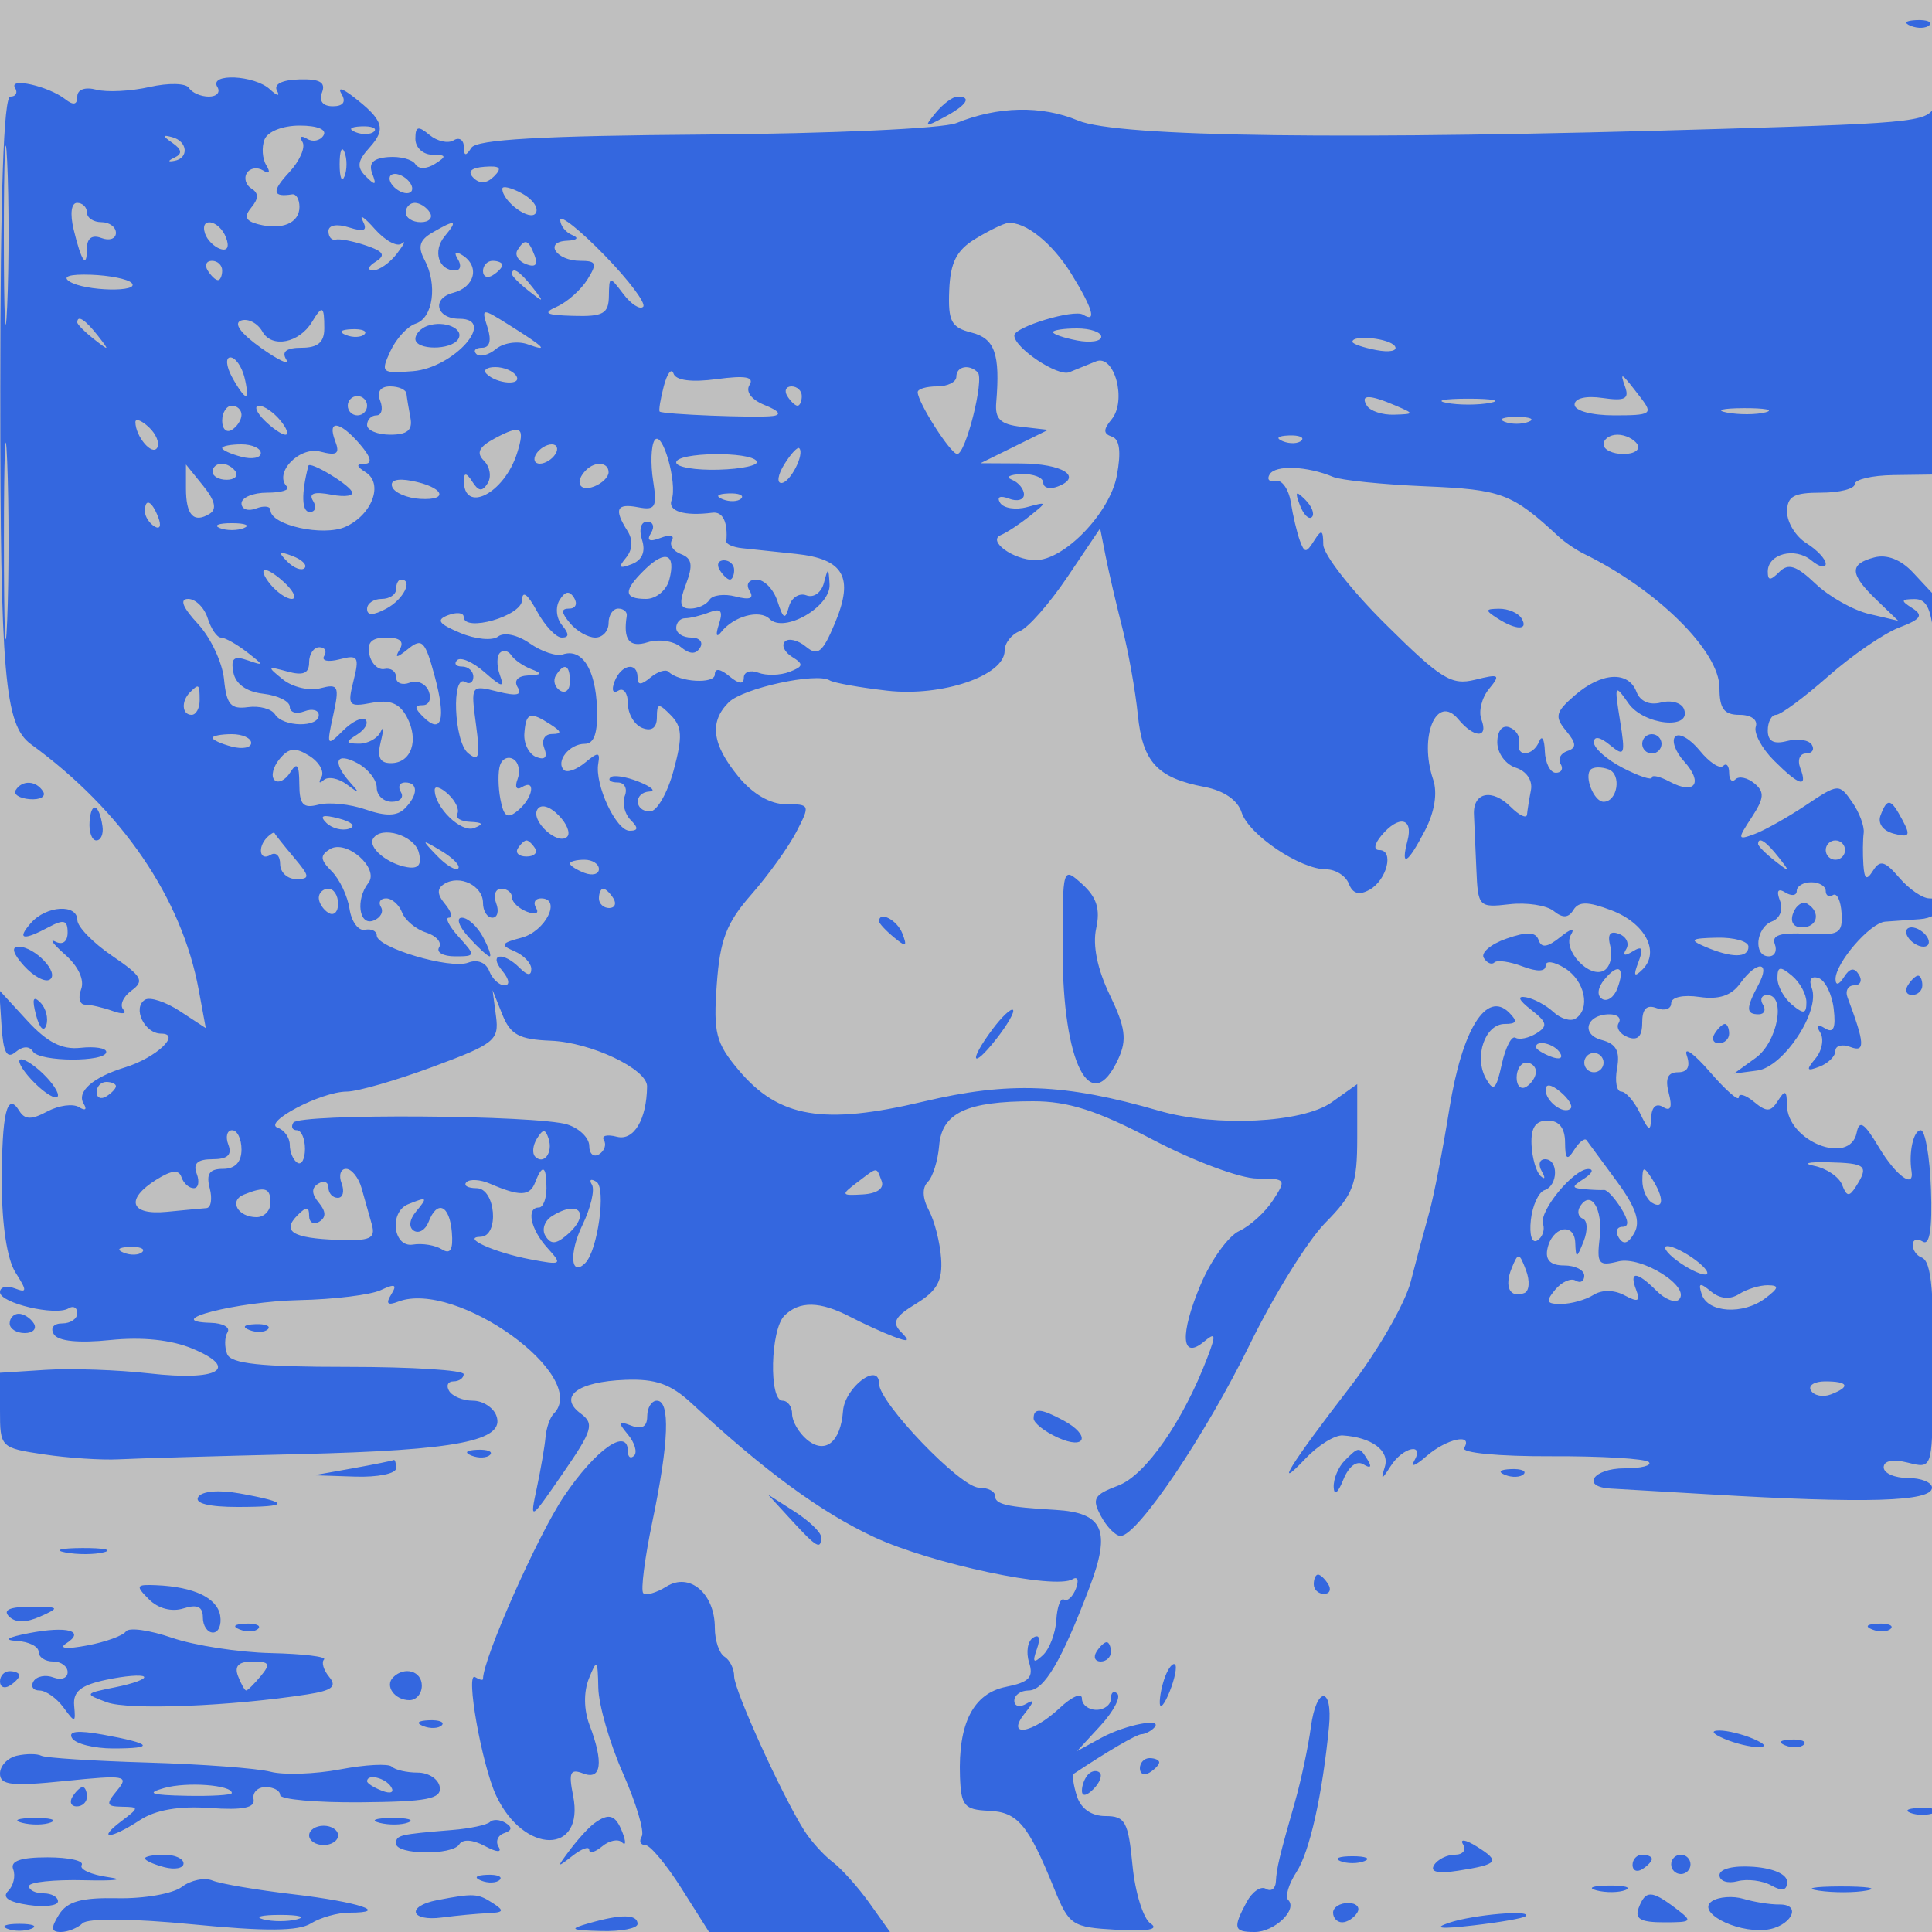<svg xmlns="http://www.w3.org/2000/svg" width="200" height="200" viewBox="0 0 200 200" version="1.1">
	<rect x="0" y="0" width="100%" height="100%" fill="#bfbfbf" />
	<path d="M 197.813 2.683 C 198.534 2.972, 199.397 2.936, 199.729 2.604 C 200.061 2.272, 199.471 2.036, 198.417 2.079 C 197.252 2.127, 197.015 2.364, 197.813 2.683 M 1.558 9.093 C 1.866 9.592, 1.649 10, 1.076 10 C 0.376 10, 0.033 20.013, 0.031 40.484 C 0.028 69.915, 0.475 75.055, 3.212 77.048 C 12.631 83.907, 18.813 92.959, 20.570 102.464 L 21.303 106.429 18.623 104.673 C 17.149 103.707, 15.526 103.175, 15.015 103.490 C 13.677 104.318, 14.948 107, 16.678 107 C 18.825 107, 16.149 109.508, 12.953 110.490 C 9.596 111.523, 7.895 113.021, 8.666 114.268 C 9.035 114.866, 8.826 115.011, 8.175 114.608 C 7.552 114.223, 6.075 114.425, 4.893 115.057 C 3.254 115.935, 2.569 115.920, 1.998 114.996 C 0.731 112.947, 0.186 115.208, 0.189 122.504 C 0.190 126.796, 0.735 130.358, 1.599 131.720 C 2.830 133.661, 2.818 133.867, 1.503 133.363 C 0.676 133.046, -0 133.228, 0 133.768 C 0 134.905, 5.770 136.260, 7.103 135.437 C 7.596 135.132, 8 135.359, 8 135.941 C 8 136.523, 7.298 137, 6.441 137 C 5.540 137, 5.176 137.475, 5.578 138.126 C 6.021 138.843, 8.140 139.059, 11.411 138.721 C 14.728 138.379, 17.754 138.698, 19.949 139.621 C 24.857 141.684, 22.596 142.985, 15.500 142.180 C 12.200 141.806, 7.362 141.637, 4.750 141.805 L -0 142.110 0 145.994 C 0 149.834, 0.050 149.885, 4.535 150.557 C 7.029 150.931, 10.516 151.161, 12.285 151.068 C 14.053 150.975, 22.475 150.732, 31 150.528 C 47.349 150.136, 52.378 149.150, 51.374 146.532 C 51.051 145.689, 49.961 145, 48.952 145 C 47.943 145, 46.840 144.550, 46.500 144 C 46.160 143.450, 46.359 143, 46.941 143 C 47.523 143, 48 142.662, 48 142.250 C 47.999 141.838, 42.604 141.500, 36.011 141.500 C 26.912 141.500, 23.899 141.177, 23.508 140.160 C 23.225 139.423, 23.247 138.410, 23.556 137.910 C 23.865 137.409, 23.079 136.971, 21.809 136.937 C 16.472 136.790, 24.558 134.722, 31 134.586 C 34.575 134.511, 38.361 134.047, 39.414 133.555 C 40.895 132.863, 41.141 132.963, 40.500 134 C 39.907 134.959, 40.112 135.171, 41.218 134.746 C 47.221 132.443, 61.167 142.500, 57.313 146.354 C 56.935 146.732, 56.557 147.819, 56.473 148.770 C 56.390 149.722, 55.986 152.075, 55.577 154 C 54.835 157.494, 54.840 157.491, 58.276 152.508 C 61.350 148.050, 61.547 147.388, 60.110 146.325 C 57.751 144.581, 59.791 143.033, 64.701 142.841 C 67.887 142.716, 69.439 143.270, 71.651 145.322 C 79.152 152.281, 85.015 156.574, 90.500 159.125 C 96.436 161.885, 109.228 164.595, 111.040 163.475 C 111.555 163.157, 111.710 163.592, 111.384 164.442 C 111.057 165.293, 110.500 165.809, 110.145 165.590 C 109.790 165.371, 109.432 166.319, 109.350 167.696 C 109.267 169.074, 108.638 170.718, 107.952 171.350 C 106.983 172.244, 106.847 172.099, 107.341 170.698 C 107.733 169.587, 107.582 169.140, 106.948 169.532 C 106.382 169.882, 106.194 171.035, 106.530 172.095 C 107.019 173.636, 106.543 174.141, 104.147 174.621 C 100.764 175.297, 99.177 178.388, 99.377 183.913 C 99.486 186.935, 99.825 187.340, 102.341 187.450 C 105.354 187.582, 106.425 188.854, 109.124 195.500 C 110.678 199.326, 110.960 199.512, 115.624 199.772 C 118.839 199.952, 120.028 199.733, 119.113 199.129 C 118.351 198.625, 117.506 195.915, 117.236 193.107 C 116.802 188.583, 116.482 188, 114.440 188 C 112.985 188, 111.892 187.234, 111.476 185.925 C 111.114 184.783, 110.971 183.747, 111.159 183.622 C 114.693 181.268, 117.639 179.547, 118.167 179.526 C 118.533 179.512, 119.110 179.223, 119.448 178.885 C 120.572 177.761, 116.540 178.516, 114 179.905 L 111.500 181.271 113.921 178.640 C 115.252 177.192, 116.039 175.706, 115.671 175.337 C 115.302 174.968, 115 175.192, 115 175.833 C 115 176.475, 114.325 177, 113.500 177 C 112.675 177, 112 176.472, 112 175.826 C 112 175.180, 110.958 175.630, 109.686 176.826 C 106.817 179.520, 104.026 179.899, 106.128 177.308 C 107.060 176.158, 107.099 175.857, 106.250 176.367 C 105.562 176.780, 105 176.641, 105 176.059 C 105 175.477, 105.663 175, 106.474 175 C 108.091 175, 109.877 171.976, 112.791 164.308 C 115.031 158.414, 114.224 156.590, 109.250 156.301 C 104.170 156.004, 103 155.730, 103 154.833 C 103 154.375, 102.253 154, 101.341 154 C 99.444 154, 91 145.211, 91 143.237 C 91 140.933, 87.454 143.624, 87.270 146.067 C 87.026 149.304, 85.413 150.588, 83.542 149.035 C 82.694 148.331, 82 147.135, 82 146.378 C 82 145.620, 81.550 145, 81 145 C 79.586 145, 79.753 137.647, 81.200 136.200 C 82.746 134.654, 84.875 134.688, 88 136.310 C 89.375 137.023, 91.400 137.947, 92.500 138.363 C 94.084 138.961, 94.245 138.862, 93.274 137.884 C 92.305 136.907, 92.633 136.294, 94.840 134.951 C 97.006 133.634, 97.586 132.583, 97.425 130.265 C 97.311 128.621, 96.740 126.383, 96.156 125.291 C 95.487 124.042, 95.444 122.956, 96.041 122.359 C 96.562 121.838, 97.093 120.144, 97.221 118.595 C 97.502 115.211, 100.061 114, 106.935 114 C 110.600 114, 113.551 114.948, 119.379 118 C 123.580 120.200, 128.419 122, 130.131 122 C 133.126 122, 133.189 122.085, 131.780 124.250 C 130.975 125.487, 129.399 126.921, 128.278 127.435 C 127.157 127.950, 125.366 130.440, 124.298 132.968 C 122.117 138.131, 122.269 140.852, 124.629 138.893 C 125.854 137.876, 125.907 138.115, 124.988 140.532 C 122.489 147.105, 118.582 152.719, 115.767 153.782 C 113.230 154.739, 113.003 155.137, 113.967 156.939 C 114.574 158.072, 115.490 159, 116.003 159 C 117.741 159, 124.800 148.543, 129.355 139.221 C 131.848 134.117, 135.376 128.432, 137.194 126.587 C 140.128 123.610, 140.500 122.615, 140.500 117.730 L 140.500 112.227 137.846 114.114 C 134.840 116.249, 125.867 116.689, 119.993 114.988 C 110.225 112.160, 104.438 111.933, 95.593 114.034 C 85.224 116.497, 80.619 115.713, 76.467 110.779 C 74.097 107.962, 73.836 106.940, 74.201 101.900 C 74.537 97.258, 75.200 95.536, 77.788 92.589 C 79.534 90.600, 81.628 87.685, 82.442 86.112 C 83.886 83.321, 83.858 83.250, 81.348 83.250 C 79.725 83.250, 77.906 82.188, 76.423 80.375 C 73.706 77.052, 73.406 74.736, 75.433 72.710 C 76.903 71.240, 84.513 69.581, 85.889 70.431 C 86.311 70.692, 88.985 71.172, 91.833 71.497 C 97.519 72.147, 104 69.941, 104 67.355 C 104 66.575, 104.703 65.668, 105.561 65.338 C 106.420 65.009, 108.644 62.479, 110.504 59.718 L 113.886 54.696 114.459 57.598 C 114.774 59.194, 115.549 62.525, 116.182 65 C 116.814 67.475, 117.536 71.514, 117.785 73.977 C 118.282 78.892, 119.798 80.535, 124.694 81.464 C 126.692 81.843, 128.129 82.831, 128.533 84.104 C 129.263 86.404, 134.588 89.991, 137.281 89.996 C 138.261 89.998, 139.320 90.671, 139.635 91.492 C 140.029 92.518, 140.698 92.709, 141.779 92.104 C 143.579 91.097, 144.341 88, 142.789 88 C 142.171 88, 142.256 87.397, 143 86.500 C 144.776 84.360, 146.326 84.646, 145.710 87 C 144.953 89.896, 145.713 89.456, 147.526 85.950 C 148.514 84.040, 148.825 82.078, 148.360 80.700 C 146.851 76.235, 148.721 71.754, 150.965 74.458 C 152.606 76.435, 154.111 76.454, 153.357 74.487 C 153.037 73.655, 153.389 72.231, 154.138 71.321 C 155.363 69.835, 155.220 69.738, 152.717 70.362 C 150.250 70.976, 149.198 70.326, 143.467 64.651 C 139.910 61.129, 136.993 57.405, 136.985 56.374 C 136.972 54.829, 136.806 54.758, 136.038 55.972 C 135.219 57.268, 135.043 57.268, 134.565 55.972 C 134.267 55.162, 133.844 53.375, 133.625 52 C 133.406 50.625, 132.692 49.624, 132.039 49.775 C 131.386 49.926, 131.117 49.620, 131.441 49.095 C 132.049 48.112, 135.351 48.250, 138 49.369 C 138.825 49.718, 143.124 50.156, 147.553 50.343 C 155.477 50.677, 156.530 51.074, 161.362 55.556 C 161.988 56.137, 163.175 56.942, 164 57.345 C 171.557 61.039, 178 67.417, 178 71.203 C 178 73.371, 178.469 74, 180.083 74 C 181.280 74, 181.993 74.520, 181.759 75.222 C 181.536 75.893, 182.378 77.468, 183.631 78.722 C 186.273 81.364, 187.175 81.621, 186.362 79.500 C 186.045 78.675, 186.311 78, 186.952 78 C 187.593 78, 187.866 77.592, 187.558 77.094 C 187.250 76.596, 186.098 76.423, 184.999 76.711 C 183.609 77.074, 183 76.741, 183 75.617 C 183 74.727, 183.387 74, 183.859 74 C 184.332 74, 186.753 72.209, 189.239 70.021 C 191.725 67.833, 195.036 65.557, 196.596 64.964 C 198.862 64.102, 199.137 63.699, 197.966 62.958 C 196.730 62.176, 196.765 62.028, 198.195 62.015 C 199.502 62.004, 199.975 63.088, 200.258 66.750 C 200.461 69.362, 200.645 57.325, 200.668 40 C 200.691 22.675, 200.528 9.441, 200.306 10.592 C 199.916 12.614, 199.171 12.707, 178.201 13.340 C 139.564 14.507, 115.715 14.197, 111.594 12.475 C 107.814 10.895, 103.321 10.990, 99 12.740 C 97.607 13.304, 86.102 13.830, 73.027 13.928 C 56.043 14.054, 49.344 14.434, 48.793 15.301 C 48.221 16.201, 48.027 16.174, 48.015 15.191 C 48.007 14.471, 47.530 14.172, 46.956 14.527 C 46.382 14.882, 45.257 14.628, 44.456 13.964 C 43.283 12.990, 43 13.070, 43 14.378 C 43 15.270, 43.788 16.007, 44.750 16.015 C 46.220 16.028, 46.264 16.180, 45.026 16.963 C 44.157 17.512, 43.324 17.525, 42.996 16.993 C 42.689 16.497, 41.429 16.167, 40.195 16.260 C 38.623 16.379, 38.126 16.889, 38.535 17.965 C 38.996 19.179, 38.860 19.244, 37.883 18.274 C 36.903 17.301, 36.983 16.676, 38.273 15.251 C 39.994 13.349, 39.691 12.420, 36.558 10 C 35.403 9.108, 34.920 9.006, 35.367 9.750 C 35.848 10.550, 35.519 11, 34.452 11 C 33.417 11, 32.994 10.457, 33.335 9.569 C 33.738 8.519, 33.108 8.159, 30.977 8.220 C 29.176 8.271, 28.302 8.721, 28.681 9.401 C 29.018 10.006, 28.687 9.938, 27.947 9.250 C 26.348 7.766, 21.603 7.548, 22.500 9 C 22.840 9.550, 22.443 10, 21.618 10 C 20.793 10, 19.869 9.597, 19.564 9.104 C 19.255 8.603, 17.455 8.559, 15.481 9.004 C 13.540 9.442, 11.063 9.568, 9.976 9.283 C 8.793 8.974, 8 9.264, 8 10.006 C 8 10.852, 7.604 10.935, 6.750 10.267 C 5.026 8.918, 0.869 7.978, 1.558 9.093 M 0.400 24.500 C 0.401 32.750, 0.556 35.992, 0.744 31.704 C 0.932 27.417, 0.931 20.667, 0.742 16.704 C 0.552 12.742, 0.399 16.250, 0.400 24.500 M 96.872 11.664 C 95.628 13.172, 95.710 13.216, 97.750 12.129 C 100.077 10.889, 100.650 10, 99.122 10 C 98.640 10, 97.627 10.749, 96.872 11.664 M 27.380 14.452 C 27.074 15.251, 27.157 16.445, 27.566 17.107 C 28.020 17.841, 27.887 18.048, 27.224 17.638 C 26.627 17.269, 25.875 17.394, 25.553 17.915 C 25.231 18.436, 25.447 19.158, 26.032 19.520 C 26.785 19.985, 26.783 20.556, 26.027 21.467 C 25.231 22.427, 25.410 22.873, 26.729 23.215 C 29.195 23.855, 31 23.094, 31 21.417 C 31 20.638, 30.663 20.053, 30.250 20.118 C 28.193 20.443, 28.102 19.807, 29.926 17.849 C 31.029 16.665, 31.652 15.246, 31.311 14.694 C 30.970 14.142, 31.179 13.993, 31.776 14.362 C 32.373 14.731, 33.144 14.575, 33.490 14.016 C 33.864 13.412, 32.866 13, 31.028 13 C 29.248 13, 27.701 13.616, 27.380 14.452 M 36.813 13.683 C 37.534 13.972, 38.397 13.936, 38.729 13.604 C 39.061 13.272, 38.471 13.036, 37.417 13.079 C 36.252 13.127, 36.015 13.364, 36.813 13.683 M 17.863 14.803 C 18.824 15.476, 18.891 15.919, 18.088 16.304 C 17.352 16.657, 17.339 16.779, 18.050 16.650 C 19.587 16.371, 19.427 14.623, 17.825 14.199 C 16.779 13.922, 16.787 14.049, 17.863 14.803 M 35.158 17 C 35.158 18.375, 35.385 18.938, 35.662 18.250 C 35.940 17.563, 35.940 16.438, 35.662 15.750 C 35.385 15.063, 35.158 15.625, 35.158 17 M 49.012 18.412 C 49.663 19.063, 50.392 19.008, 51.149 18.251 C 52.015 17.385, 51.771 17.142, 50.161 17.263 C 48.753 17.369, 48.361 17.761, 49.012 18.412 M 40.500 19 C 40.840 19.550, 41.568 20, 42.118 20 C 42.668 20, 42.840 19.550, 42.500 19 C 42.160 18.450, 41.432 18, 40.882 18 C 40.332 18, 40.160 18.450, 40.500 19 M 52 19.536 C 52 20.860, 54.900 22.971, 55.464 22.058 C 55.790 21.531, 55.143 20.612, 54.028 20.015 C 52.913 19.418, 52 19.203, 52 19.536 M 7.622 23.750 C 8.423 27.089, 9 27.905, 9 25.698 C 9 24.655, 9.544 24.271, 10.500 24.638 C 11.325 24.955, 12 24.716, 12 24.107 C 12 23.498, 11.325 23, 10.500 23 C 9.675 23, 9 22.550, 9 22 C 9 21.450, 8.541 21, 7.981 21 C 7.376 21, 7.230 22.117, 7.622 23.750 M 42 22 C 42 22.550, 42.702 23, 43.559 23 C 44.416 23, 44.840 22.550, 44.500 22 C 44.160 21.450, 43.459 21, 42.941 21 C 42.423 21, 42 21.450, 42 22 M 37.549 22.857 C 38.076 23.876, 37.721 24.046, 36.125 23.540 C 34.864 23.140, 34 23.299, 34 23.933 C 34 24.520, 34.337 24.911, 34.750 24.802 C 35.163 24.693, 36.572 24.967, 37.882 25.411 C 39.727 26.037, 39.953 26.416, 38.882 27.094 C 38.086 27.598, 37.978 27.976, 38.628 27.985 C 39.248 27.993, 40.358 27.212, 41.095 26.250 C 41.831 25.288, 42.056 24.818, 41.593 25.207 C 41.130 25.597, 39.873 24.922, 38.800 23.707 C 37.726 22.493, 37.163 22.111, 37.549 22.857 M 58 22.772 C 58 23.356, 58.563 24.060, 59.250 24.338 C 59.975 24.630, 59.740 24.875, 58.691 24.921 C 56.273 25.027, 57.579 27, 60.067 27 C 61.745 27, 61.848 27.270, 60.807 28.937 C 60.142 30.002, 58.729 31.261, 57.668 31.735 C 56.126 32.423, 56.468 32.617, 59.369 32.699 C 62.441 32.786, 63.005 32.471, 63.032 30.651 C 63.063 28.552, 63.099 28.546, 64.521 30.427 C 65.323 31.487, 66.249 32.084, 66.579 31.754 C 66.909 31.424, 65.114 29.029, 62.590 26.432 C 60.065 23.835, 58 22.188, 58 22.772 M 21.229 24.188 C 21.447 24.841, 22.160 25.553, 22.813 25.771 C 23.544 26.015, 23.767 25.557, 23.394 24.584 C 22.696 22.766, 20.629 22.388, 21.229 24.188 M 44.743 24.084 C 43.428 24.850, 43.227 25.556, 43.943 26.894 C 45.311 29.450, 44.836 32.916, 43.037 33.499 C 42.192 33.773, 41.012 35.054, 40.416 36.346 C 39.383 38.585, 39.492 38.682, 42.750 38.424 C 46.974 38.089, 51.486 33, 47.559 33 C 45.163 33, 44.648 30.905, 46.899 30.316 C 49.177 29.721, 49.701 27.551, 47.845 26.405 C 47.130 25.962, 46.962 26.130, 47.405 26.845 C 47.797 27.480, 47.668 28, 47.118 28 C 45.393 28, 44.775 25.975, 46.036 24.456 C 47.446 22.757, 47.162 22.675, 44.743 24.084 M 100.957 24.730 C 99.019 25.910, 98.378 27.174, 98.264 30.045 C 98.135 33.264, 98.468 33.901, 100.557 34.425 C 102.982 35.033, 103.551 36.639, 103.128 41.681 C 102.986 43.378, 103.563 43.933, 105.723 44.181 L 108.500 44.500 105 46.227 L 101.500 47.954 105.691 47.977 C 110.001 48.001, 112.145 49.346, 109.494 50.364 C 108.672 50.679, 108 50.501, 108 49.969 C 108 49.436, 106.987 49.036, 105.750 49.079 C 104.513 49.122, 104.063 49.385, 104.750 49.662 C 105.438 49.940, 106 50.627, 106 51.190 C 106 51.753, 105.302 51.946, 104.448 51.618 C 103.525 51.264, 103.154 51.440, 103.532 52.052 C 103.882 52.618, 105.143 52.815, 106.334 52.489 C 108.422 51.918, 108.432 51.951, 106.608 53.412 C 105.568 54.246, 104.218 55.135, 103.608 55.388 C 102.169 55.985, 104.886 57.964, 107.173 57.985 C 110.157 58.012, 114.889 53.110, 115.615 49.239 C 116.076 46.781, 115.911 45.470, 115.107 45.202 C 114.205 44.902, 114.196 44.469, 115.070 43.416 C 116.672 41.486, 115.370 36.634, 113.458 37.409 C 112.656 37.734, 111.411 38.240, 110.692 38.533 C 109.503 39.018, 105 36.009, 105 34.731 C 105 33.849, 111.159 31.980, 112.115 32.571 C 113.565 33.467, 113.131 31.948, 110.911 28.355 C 108.928 25.147, 106.102 22.891, 104.316 23.091 C 103.867 23.142, 102.356 23.879, 100.957 24.730 M 53.565 25.895 C 53.260 26.388, 53.661 27.040, 54.455 27.344 C 55.418 27.714, 55.713 27.416, 55.342 26.449 C 54.697 24.769, 54.331 24.655, 53.565 25.895 M 21.500 28 C 21.840 28.550, 22.316 29, 22.559 29 C 22.802 29, 23 28.550, 23 28 C 23 27.450, 22.523 27, 21.941 27 C 21.359 27, 21.160 27.450, 21.500 28 M 50 28.059 C 50 28.641, 50.450 28.840, 51 28.500 C 51.550 28.160, 52 27.684, 52 27.441 C 52 27.198, 51.550 27, 51 27 C 50.450 27, 50 27.477, 50 28.059 M 7.199 29.144 C 8.796 30.157, 14.615 30.281, 13.614 29.281 C 13.218 28.885, 11.320 28.507, 9.396 28.440 C 7.210 28.364, 6.385 28.628, 7.199 29.144 M 53 28.378 C 53 28.585, 53.788 29.373, 54.750 30.128 C 56.336 31.371, 56.371 31.336, 55.128 29.750 C 53.821 28.084, 53 27.555, 53 28.378 M 32.300 33.325 C 30.976 35.519, 28.141 36.074, 27.164 34.329 C 26.676 33.456, 25.685 32.938, 24.964 33.179 C 24.140 33.453, 24.900 34.505, 27.007 36.005 C 28.852 37.318, 30.028 37.855, 29.622 37.197 C 29.128 36.398, 29.661 36, 31.227 36 C 32.905 36, 33.571 35.431, 33.571 34 C 33.571 31.648, 33.375 31.543, 32.300 33.325 M 50.473 33.915 C 50.900 35.259, 50.696 36, 49.901 36 C 49.222 36, 48.956 36.289, 49.309 36.643 C 49.663 36.996, 50.581 36.763, 51.349 36.125 C 52.118 35.487, 53.591 35.270, 54.623 35.642 C 56.892 36.460, 56.415 35.968, 52.656 33.612 C 49.855 31.858, 49.822 31.862, 50.473 33.915 M 8 33.378 C 8 33.585, 8.787 34.373, 9.750 35.128 C 11.336 36.371, 11.371 36.336, 10.128 34.750 C 8.821 33.084, 8 32.555, 8 33.378 M 44.250 33.731 C 43.563 33.970, 43 34.579, 43 35.083 C 43 36.264, 46.708 36.282, 47.435 35.105 C 48.101 34.028, 45.999 33.121, 44.250 33.731 M 35.813 34.683 C 36.534 34.972, 37.397 34.936, 37.729 34.604 C 38.061 34.272, 37.471 34.036, 36.417 34.079 C 35.252 34.127, 35.015 34.364, 35.813 34.683 M 109 34.383 C 109 34.594, 110.125 34.982, 111.500 35.245 C 112.875 35.508, 114 35.335, 114 34.861 C 114 34.388, 112.875 34, 111.500 34 C 110.125 34, 109 34.173, 109 34.383 M 140 35.383 C 140 35.594, 141.111 35.979, 142.470 36.239 C 143.828 36.499, 144.702 36.326, 144.411 35.856 C 143.899 35.027, 140 34.610, 140 35.383 M 24 39 C 24.589 40.100, 25.237 41, 25.442 41 C 25.646 41, 25.577 40.100, 25.290 39 C 25.002 37.900, 24.353 37, 23.848 37 C 23.341 37, 23.409 37.895, 24 39 M 50.362 38.696 C 51.427 39.761, 54.086 39.947, 53.446 38.912 C 53.136 38.410, 52.159 38, 51.274 38 C 50.390 38, 49.980 38.313, 50.362 38.696 M 68.715 39.982 C 68.365 41.319, 68.174 42.499, 68.290 42.605 C 68.614 42.901, 78.308 43.283, 80 43.066 C 80.947 42.944, 80.647 42.531, 79.186 41.945 C 77.797 41.388, 77.158 40.553, 77.589 39.856 C 78.108 39.017, 77.171 38.848, 74.202 39.246 C 71.602 39.595, 69.962 39.385, 69.725 38.674 C 69.519 38.057, 69.065 38.645, 68.715 39.982 M 99 39 C 99 39.550, 98.100 40, 97 40 C 95.900 40, 95 40.268, 95 40.596 C 95 41.662, 98.413 47, 99.094 47 C 99.974 47, 101.918 39.251, 101.215 38.548 C 100.321 37.654, 99 37.923, 99 39 M 168.237 40.062 C 168.677 41.299, 168.192 41.535, 165.896 41.198 C 164.181 40.946, 163 41.227, 163 41.887 C 163 42.524, 164.761 43, 167.122 43 C 170.892 43, 171.130 42.850, 169.905 41.250 C 167.811 38.514, 167.644 38.395, 168.237 40.062 M 0.407 56 C 0.407 65.075, 0.559 68.787, 0.744 64.250 C 0.929 59.712, 0.929 52.288, 0.744 47.750 C 0.559 43.212, 0.407 46.925, 0.407 56 M 39.362 41.500 C 39.678 42.325, 39.501 43, 38.969 43 C 38.436 43, 38 43.450, 38 44 C 38 44.550, 39.085 45, 40.412 45 C 42.169 45, 42.732 44.525, 42.488 43.250 C 42.304 42.288, 42.119 41.163, 42.077 40.750 C 42.034 40.337, 41.277 40, 40.393 40 C 39.375 40, 38.997 40.550, 39.362 41.500 M 81.500 41 C 81.840 41.550, 82.316 42, 82.559 42 C 82.802 42, 83 41.550, 83 41 C 83 40.450, 82.523 40, 81.941 40 C 81.359 40, 81.160 40.450, 81.500 41 M 36 42 C 36 42.550, 36.450 43, 37 43 C 37.550 43, 38 42.550, 38 42 C 38 41.450, 37.550 41, 37 41 C 36.450 41, 36 41.450, 36 42 M 141.500 42 C 141.840 42.550, 143.104 42.968, 144.309 42.930 C 146.421 42.862, 146.428 42.829, 144.500 42 C 141.748 40.817, 140.769 40.817, 141.500 42 M 149.750 41.706 C 150.988 41.944, 153.012 41.944, 154.250 41.706 C 155.488 41.467, 154.475 41.272, 152 41.272 C 149.525 41.272, 148.512 41.467, 149.750 41.706 M 23 43.559 C 23 44.416, 23.450 44.840, 24 44.500 C 24.550 44.160, 25 43.459, 25 42.941 C 25 42.423, 24.550 42, 24 42 C 23.450 42, 23 42.702, 23 43.559 M 27.357 43.500 C 28.182 44.325, 29.169 45, 29.551 45 C 29.933 45, 29.685 44.325, 29 43.500 C 28.315 42.675, 27.328 42, 26.806 42 C 26.284 42, 26.532 42.675, 27.357 43.500 M 178.762 42.707 C 180.006 42.946, 181.806 42.937, 182.762 42.687 C 183.718 42.437, 182.700 42.241, 180.500 42.252 C 178.300 42.263, 177.518 42.468, 178.762 42.707 M 14.015 43.711 C 14.044 45.208, 15.751 47.211, 16.270 46.357 C 16.556 45.886, 16.162 44.920, 15.395 44.211 C 14.628 43.501, 14.007 43.276, 14.015 43.711 M 155.750 43.662 C 156.438 43.940, 157.563 43.940, 158.250 43.662 C 158.938 43.385, 158.375 43.158, 157 43.158 C 155.625 43.158, 155.063 43.385, 155.750 43.662 M 34.700 45.661 C 35.206 46.980, 34.889 47.204, 33.156 46.751 C 30.979 46.182, 28.310 48.977, 29.702 50.369 C 30.049 50.716, 29.133 51, 27.667 51 C 26.200 51, 25 51.498, 25 52.107 C 25 52.716, 25.675 52.955, 26.500 52.638 C 27.325 52.322, 28 52.400, 28 52.812 C 28 54.360, 33.456 55.572, 35.759 54.535 C 38.525 53.290, 39.721 50.072, 37.857 48.890 C 36.873 48.267, 36.841 48.026, 37.740 48.015 C 38.573 48.005, 38.418 47.343, 37.268 46 C 35.188 43.571, 33.829 43.391, 34.700 45.661 M 51.239 45.372 C 49.569 46.266, 49.273 46.873, 50.103 47.703 C 50.721 48.321, 50.894 49.363, 50.488 50.020 C 49.931 50.920, 49.539 50.880, 48.890 49.857 C 48.315 48.949, 48.026 48.894, 48.015 49.691 C 47.970 53.248, 52.191 51.124, 53.526 46.919 C 54.388 44.203, 53.962 43.915, 51.239 45.372 M 67.746 45.601 C 67.399 46.163, 67.338 48.036, 67.610 49.764 C 68.043 52.511, 67.847 52.856, 66.053 52.510 C 63.813 52.079, 63.531 52.710, 64.958 54.966 C 65.548 55.899, 65.491 56.908, 64.801 57.739 C 63.964 58.748, 64.098 58.900, 65.388 58.404 C 66.481 57.985, 66.853 57.111, 66.462 55.882 C 66.119 54.800, 66.344 54, 66.992 54 C 67.611 54, 67.793 54.526, 67.395 55.170 C 66.904 55.964, 67.224 56.128, 68.388 55.681 C 69.332 55.319, 69.858 55.421, 69.558 55.907 C 69.257 56.393, 69.679 57.047, 70.495 57.360 C 71.641 57.799, 71.759 58.505, 71.014 60.464 C 70.263 62.439, 70.363 63, 71.466 63 C 72.245 63, 73.134 62.592, 73.442 62.094 C 73.750 61.596, 74.972 61.441, 76.157 61.751 C 77.634 62.138, 78.087 61.951, 77.597 61.158 C 77.182 60.485, 77.487 60, 78.324 60 C 79.118 60, 80.092 61.013, 80.489 62.250 C 81.082 64.095, 81.294 64.195, 81.669 62.805 C 81.920 61.873, 82.733 61.344, 83.475 61.629 C 84.235 61.920, 85.031 61.350, 85.297 60.323 C 85.717 58.698, 85.780 58.718, 85.876 60.500 C 86.001 62.801, 81.182 65.582, 79.678 64.078 C 78.652 63.052, 75.955 63.777, 74.656 65.427 C 74.157 66.061, 74.059 65.738, 74.417 64.639 C 74.876 63.227, 74.638 62.925, 73.430 63.389 C 72.553 63.725, 71.423 64, 70.918 64 C 70.413 64, 70 64.450, 70 65 C 70 65.550, 70.702 66, 71.559 66 C 72.416 66, 72.826 66.472, 72.470 67.049 C 72.024 67.770, 71.396 67.744, 70.459 66.966 C 69.709 66.344, 68.174 66.127, 67.048 66.485 C 65.152 67.086, 64.487 66.247, 64.882 63.750 C 64.947 63.337, 64.550 63, 64 63 C 63.450 63, 63 63.675, 63 64.500 C 63 65.325, 62.380 66, 61.622 66 C 60.865 66, 59.685 65.325, 59 64.500 C 58.072 63.382, 58.056 63, 58.937 63 C 59.586 63, 59.810 62.502, 59.434 61.893 C 58.955 61.118, 58.505 61.183, 57.932 62.110 C 57.475 62.850, 57.584 63.998, 58.180 64.716 C 58.936 65.628, 58.929 66, 58.154 66 C 57.555 66, 56.393 64.763, 55.572 63.250 C 54.614 61.484, 54.066 61.086, 54.040 62.137 C 54 63.780, 48 65.490, 48 63.858 C 48 63.421, 47.272 63.342, 46.383 63.683 C 45.115 64.170, 45.386 64.566, 47.633 65.513 C 49.215 66.181, 50.979 66.349, 51.568 65.890 C 52.178 65.414, 53.583 65.720, 54.844 66.603 C 56.058 67.454, 57.598 67.967, 58.267 67.744 C 60.250 67.083, 61.648 69.265, 61.798 73.257 C 61.897 75.878, 61.516 77, 60.529 77 C 58.943 77, 57.492 78.826, 58.376 79.709 C 58.692 80.026, 59.678 79.683, 60.565 78.946 C 61.924 77.818, 62.139 77.835, 61.929 79.054 C 61.553 81.233, 63.781 86, 65.175 86 C 66.080 86, 66.107 85.707, 65.278 84.878 C 64.661 84.261, 64.394 83.136, 64.685 82.378 C 64.976 81.620, 64.641 81, 63.940 81 C 63.240 81, 62.901 80.765, 63.188 80.479 C 63.475 80.192, 64.787 80.388, 66.105 80.915 C 67.422 81.442, 67.938 81.902, 67.250 81.937 C 65.590 82.021, 65.631 84, 67.293 84 C 68.005 84, 69.103 82.088, 69.734 79.750 C 70.675 76.265, 70.622 75.236, 69.441 74.036 C 68.177 72.751, 68 72.778, 68 74.254 C 68 75.339, 67.467 75.733, 66.500 75.362 C 65.675 75.045, 65 73.908, 65 72.834 C 65 71.760, 64.555 71.157, 64.011 71.493 C 63.445 71.843, 63.277 71.442, 63.618 70.552 C 64.305 68.763, 66 68.457, 66 70.122 C 66 70.948, 66.355 70.950, 67.342 70.131 C 68.080 69.519, 68.919 69.253, 69.207 69.540 C 70.291 70.624, 74 70.841, 74 69.820 C 74 69.147, 74.552 69.213, 75.500 70 C 76.489 70.821, 77 70.874, 77 70.154 C 77 69.554, 77.675 69.322, 78.500 69.638 C 79.325 69.955, 80.775 69.917, 81.722 69.553 C 83.173 68.996, 83.217 68.752, 82.001 68.001 C 81.207 67.510, 80.872 66.795, 81.255 66.412 C 81.638 66.029, 82.616 66.266, 83.428 66.940 C 84.661 67.963, 85.158 67.557, 86.444 64.480 C 88.423 59.744, 87.356 57.864, 82.390 57.337 C 80.251 57.110, 77.745 56.845, 76.821 56.748 C 75.898 56.651, 75.164 56.330, 75.190 56.036 C 75.364 54.045, 74.825 52.935, 73.750 53.075 C 70.818 53.455, 69.094 52.915, 69.527 51.750 C 70.169 50.019, 68.525 44.341, 67.746 45.601 M 132.813 45.683 C 133.534 45.972, 134.397 45.936, 134.729 45.604 C 135.061 45.272, 134.471 45.036, 133.417 45.079 C 132.252 45.127, 132.015 45.364, 132.813 45.683 M 166 46 C 166 46.550, 166.927 47, 168.059 47 C 169.191 47, 169.840 46.550, 169.500 46 C 169.160 45.450, 168.234 45, 167.441 45 C 166.648 45, 166 45.450, 166 46 M 23 46.383 C 23 46.594, 23.900 47.002, 25 47.290 C 26.100 47.577, 27 47.405, 27 46.906 C 27 46.408, 26.100 46, 25 46 C 23.900 46, 23 46.173, 23 46.383 M 55.500 47 C 55.160 47.550, 55.332 48, 55.882 48 C 56.432 48, 57.160 47.550, 57.500 47 C 57.840 46.450, 57.668 46, 57.118 46 C 56.568 46, 55.840 46.450, 55.500 47 M 81.204 48.045 C 80.532 49.120, 80.389 50, 80.885 50 C 81.782 50, 83.328 46.995, 82.736 46.402 C 82.564 46.231, 81.875 46.970, 81.204 48.045 M 70 47.874 C 70 48.355, 71.978 48.693, 74.396 48.624 C 76.815 48.556, 78.588 48.163, 78.337 47.750 C 77.697 46.695, 70 46.810, 70 47.874 M 19.250 50.562 C 19.250 53.339, 20.058 54.200, 21.707 53.181 C 22.471 52.709, 22.260 51.804, 21.034 50.291 L 19.250 48.087 19.250 50.562 M 22 48.833 C 22 49.292, 22.655 49.667, 23.456 49.667 C 24.257 49.667, 24.680 49.292, 24.397 48.833 C 24.114 48.375, 23.459 48, 22.941 48 C 22.423 48, 22 48.375, 22 48.833 M 31.926 48.215 C 31.170 51.113, 31.226 53, 32.065 53 C 32.644 53, 32.800 52.485, 32.410 51.855 C 31.923 51.066, 32.517 50.866, 34.321 51.211 C 35.761 51.486, 36.703 51.329, 36.414 50.861 C 35.862 49.968, 32.054 47.723, 31.926 48.215 M 60.667 48.667 C 59.452 49.881, 59.976 50.947, 61.500 50.362 C 62.325 50.045, 63 49.384, 63 48.893 C 63 47.845, 61.622 47.711, 60.667 48.667 M 40.603 50.406 C 40.834 51.008, 42.140 51.565, 43.505 51.644 C 46.585 51.822, 45.903 50.406, 42.606 49.776 C 41.107 49.489, 40.343 49.730, 40.603 50.406 M 192 50.118 C 192 50.603, 190.425 51, 188.500 51 C 185.672 51, 185 51.382, 185 52.992 C 185 54.087, 185.900 55.545, 187 56.232 C 188.100 56.919, 189 57.878, 189 58.363 C 189 58.848, 188.331 58.689, 187.513 58.011 C 185.817 56.603, 183 57.326, 183 59.169 C 183 60.125, 183.267 60.133, 184.198 59.202 C 185.128 58.272, 185.965 58.546, 187.948 60.431 C 189.351 61.765, 191.850 63.173, 193.500 63.559 L 196.500 64.260 194.250 62.091 C 191.466 59.408, 191.417 58.386, 194.039 57.700 C 195.338 57.360, 196.789 57.930, 198.039 59.272 L 200 61.377 200 55.251 L 200 49.125 196 49.181 C 193.800 49.211, 192 49.633, 192 50.118 M 74.813 51.683 C 75.534 51.972, 76.397 51.936, 76.729 51.604 C 77.061 51.272, 76.471 51.036, 75.417 51.079 C 74.252 51.127, 74.015 51.364, 74.813 51.683 M 134.564 52.293 C 134.940 53.279, 135.499 53.834, 135.807 53.526 C 136.115 53.219, 135.808 52.412, 135.124 51.733 C 134.136 50.753, 134.022 50.868, 134.564 52.293 M 15 52.941 C 15 53.459, 15.445 54.157, 15.989 54.493 C 16.555 54.843, 16.723 54.442, 16.382 53.552 C 15.717 51.820, 15 51.503, 15 52.941 M 22.750 54.662 C 23.438 54.940, 24.563 54.940, 25.250 54.662 C 25.938 54.385, 25.375 54.158, 24 54.158 C 22.625 54.158, 22.063 54.385, 22.750 54.662 M 29.733 58.124 C 30.412 58.808, 31.219 59.115, 31.526 58.807 C 31.834 58.499, 31.279 57.940, 30.293 57.564 C 28.868 57.022, 28.753 57.136, 29.733 58.124 M 66.750 58.962 C 64.500 61.155, 64.537 62, 66.883 62 C 67.925 62, 69 61.107, 69.289 60.001 C 69.990 57.323, 68.892 56.874, 66.750 58.962 M 74.500 59 C 74.840 59.550, 75.316 60, 75.559 60 C 75.802 60, 76 59.550, 76 59 C 76 58.450, 75.523 58, 74.941 58 C 74.359 58, 74.160 58.450, 74.500 59 M 28 60.500 C 28.685 61.325, 29.672 62, 30.194 62 C 30.716 62, 30.468 61.325, 29.643 60.500 C 28.818 59.675, 27.831 59, 27.449 59 C 27.067 59, 27.315 59.675, 28 60.500 M 41 61 C 41 61.550, 40.325 62, 39.500 62 C 38.675 62, 38 62.466, 38 63.035 C 38 63.737, 38.644 63.726, 40 63 C 41.780 62.047, 42.804 60, 41.500 60 C 41.225 60, 41 60.450, 41 61 M 20.491 64.584 C 21.808 66.006, 23.024 68.593, 23.193 70.334 C 23.445 72.931, 23.889 73.446, 25.661 73.202 C 26.850 73.038, 28.114 73.376, 28.470 73.952 C 29.285 75.270, 33 75.335, 33 74.031 C 33 73.499, 32.325 73.322, 31.500 73.638 C 30.675 73.955, 30 73.746, 30 73.173 C 30 72.601, 28.766 71.990, 27.259 71.816 C 25.514 71.615, 24.386 70.811, 24.157 69.604 C 23.878 68.133, 24.212 67.853, 25.649 68.357 C 27.352 68.953, 27.345 68.885, 25.559 67.502 C 24.491 66.676, 23.284 66, 22.876 66 C 22.468 66, 21.849 65.100, 21.500 64 C 21.151 62.900, 20.242 62, 19.480 62 C 18.561 62, 18.901 62.869, 20.491 64.584 M 155 64 C 156.958 65.266, 158.282 65.266, 157.500 64 C 157.160 63.450, 156.121 63.007, 155.191 63.015 C 153.734 63.029, 153.707 63.165, 155 64 M 38.236 67.750 C 38.447 68.713, 39.155 69.388, 39.809 69.250 C 40.464 69.112, 41 69.498, 41 70.107 C 41 70.716, 41.638 70.969, 42.417 70.670 C 43.197 70.371, 44.083 70.773, 44.386 71.563 C 44.689 72.353, 44.411 73, 43.769 73 C 42.885 73, 42.889 73.289, 43.783 74.183 C 45.720 76.120, 46.205 74.474, 45.007 70.027 C 44.014 66.339, 43.692 66.007, 42.250 67.176 C 41.066 68.136, 40.823 68.156, 41.367 67.250 C 41.874 66.406, 41.425 66, 39.986 66 C 38.476 66, 37.965 66.511, 38.236 67.750 M 32 68.567 C 32 69.710, 31.390 69.967, 29.750 69.516 C 27.647 68.937, 27.617 68.991, 29.296 70.342 C 30.285 71.138, 32.022 71.545, 33.158 71.248 C 35.036 70.757, 35.157 71.010, 34.490 74.048 C 33.793 77.221, 33.842 77.300, 35.497 75.646 C 36.455 74.688, 37.509 74.176, 37.840 74.507 C 38.171 74.838, 37.780 75.527, 36.971 76.039 C 35.721 76.830, 35.751 76.972, 37.167 76.985 C 38.083 76.993, 39.092 76.438, 39.407 75.750 C 39.723 75.063, 39.730 75.513, 39.423 76.750 C 39.020 78.378, 39.307 79, 40.464 79 C 42.588 79, 43.405 76.625, 42.112 74.210 C 41.359 72.803, 40.354 72.401, 38.485 72.758 C 36.088 73.216, 35.950 73.049, 36.597 70.471 C 37.222 67.981, 37.069 67.749, 35.146 68.252 C 33.964 68.561, 33.249 68.405, 33.558 67.907 C 33.866 67.408, 33.641 67, 33.059 67 C 32.477 67, 32 67.705, 32 68.567 M 51.751 67.583 C 51.414 67.920, 51.408 68.939, 51.738 69.848 C 52.239 71.226, 51.978 71.183, 50.163 69.589 C 48.967 68.539, 47.690 67.976, 47.327 68.339 C 46.964 68.703, 47.192 69, 47.833 69 C 48.475 69, 49 69.477, 49 70.059 C 49 70.641, 48.622 70.885, 48.161 70.599 C 46.719 69.708, 46.992 76.748, 48.445 77.955 C 49.590 78.904, 49.730 78.403, 49.273 74.995 C 48.726 70.920, 48.741 70.897, 51.510 71.592 C 53.488 72.088, 54.093 71.959, 53.590 71.146 C 53.162 70.453, 53.597 69.969, 54.691 69.921 C 56.099 69.860, 56.167 69.715, 55 69.271 C 54.175 68.957, 53.244 68.311, 52.932 67.835 C 52.619 67.359, 52.088 67.246, 51.751 67.583 M 57.543 69.931 C 57.226 70.443, 57.425 71.144, 57.984 71.490 C 58.543 71.835, 59 71.416, 59 70.559 C 59 68.802, 58.400 68.544, 57.543 69.931 M 163.018 71.985 C 161.024 73.714, 160.908 74.185, 162.115 75.647 C 163.197 76.959, 163.225 77.418, 162.244 77.748 C 161.553 77.981, 161.242 78.582, 161.553 79.085 C 161.864 79.588, 161.641 80, 161.059 80 C 160.477 80, 159.964 78.987, 159.921 77.750 C 159.878 76.513, 159.615 76.063, 159.338 76.750 C 158.710 78.305, 156.908 78.413, 157.250 76.875 C 157.387 76.256, 156.938 75.544, 156.250 75.292 C 155.512 75.021, 155 75.659, 155 76.849 C 155 77.958, 155.858 79.137, 156.906 79.470 C 158.019 79.823, 158.675 80.788, 158.483 81.788 C 158.301 82.729, 158.119 83.870, 158.077 84.321 C 158.034 84.773, 157.273 84.416, 156.384 83.527 C 154.451 81.594, 152.467 82.015, 152.583 84.333 C 152.629 85.250, 152.742 87.796, 152.833 89.992 C 152.996 93.878, 153.086 93.973, 156.250 93.608 C 158.037 93.402, 160.097 93.715, 160.826 94.302 C 161.777 95.069, 162.358 95.039, 162.878 94.198 C 163.432 93.302, 164.360 93.310, 166.804 94.232 C 170.296 95.550, 171.873 98.532, 170.040 100.351 C 169.164 101.220, 169.059 101.033, 169.611 99.586 C 170.159 98.147, 170.011 97.875, 169.015 98.490 C 168.181 99.006, 167.931 98.920, 168.340 98.259 C 168.697 97.682, 168.367 96.971, 167.607 96.680 C 166.661 96.317, 166.376 96.720, 166.700 97.962 C 166.961 98.959, 166.682 100.079, 166.079 100.451 C 164.565 101.387, 161.693 98.314, 162.628 96.758 C 163.072 96.019, 162.619 96.119, 161.529 97 C 160.202 98.074, 159.562 98.165, 159.278 97.323 C 158.988 96.461, 158.094 96.420, 155.942 97.170 C 154.325 97.734, 153.272 98.631, 153.601 99.164 C 153.931 99.697, 154.426 99.907, 154.703 99.630 C 154.979 99.354, 156.284 99.538, 157.603 100.039 C 159.125 100.618, 160 100.592, 160 99.967 C 160 99.410, 160.869 99.525, 162 100.232 C 164.075 101.528, 164.682 104.460, 163.081 105.450 C 162.575 105.763, 161.552 105.452, 160.807 104.759 C 160.062 104.067, 158.788 103.381, 157.976 103.236 C 157.016 103.063, 157.197 103.514, 158.495 104.525 C 160.167 105.827, 160.256 106.224, 159.043 106.974 C 158.247 107.465, 157.273 107.669, 156.879 107.425 C 156.485 107.182, 155.849 108.412, 155.465 110.159 C 154.883 112.808, 154.610 113.055, 153.823 111.648 C 152.562 109.394, 153.730 106, 155.767 106 C 157.019 106, 157.125 105.725, 156.224 104.824 C 153.884 102.484, 151.353 106.560, 150.038 114.782 C 149.359 119.027, 148.424 123.850, 147.958 125.500 C 147.493 127.150, 146.630 130.376, 146.040 132.668 C 145.450 134.960, 142.594 139.910, 139.693 143.668 C 133.632 151.520, 131.701 154.623, 135.133 151 C 136.435 149.625, 138.175 148.543, 139 148.597 C 142.004 148.790, 143.871 150.175, 143.361 151.833 C 142.921 153.266, 143.007 153.255, 143.974 151.750 C 145.241 149.779, 147.524 149.306, 146.387 151.250 C 145.985 151.938, 146.556 151.713, 147.657 150.750 C 149.731 148.936, 152.537 148.322, 151.565 149.895 C 151.253 150.400, 155.167 150.772, 160.526 150.749 C 165.759 150.726, 170.331 150.998, 170.687 151.353 C 171.042 151.709, 169.908 152, 168.167 152 C 164.912 152, 163.610 153.925, 166.750 154.095 C 167.713 154.147, 172.325 154.417, 177 154.694 C 193.245 155.657, 200 155.454, 200 154 C 200 153.450, 198.875 153, 197.500 153 C 196.125 153, 195 152.501, 195 151.892 C 195 151.209, 195.960 151.024, 197.500 151.411 C 200 152.038, 200 152.037, 200.106 144.269 C 200.250 133.735, 199.980 130.560, 198.908 130.167 C 198.408 129.983, 198 129.394, 198 128.858 C 198 128.321, 198.475 128.176, 199.056 128.534 C 199.761 128.970, 200.039 127.164, 199.892 123.093 C 199.771 119.742, 199.296 117, 198.836 117 C 198.085 117, 197.572 119.287, 197.882 121.250 C 198.177 123.120, 196.252 121.700, 194.493 118.750 C 192.989 116.228, 192.477 115.892, 192.204 117.250 C 191.509 120.718, 185.015 118.145, 184.985 114.390 C 184.972 112.868, 184.792 112.780, 184.061 113.936 C 183.308 115.126, 182.883 115.147, 181.576 114.063 C 180.709 113.344, 180 113.131, 180 113.590 C 180 114.049, 178.653 112.866, 177.006 110.962 C 175.359 109.058, 174.282 108.288, 174.613 109.250 C 175.011 110.411, 174.704 111, 173.701 111 C 172.643 111, 172.357 111.649, 172.751 113.156 C 173.138 114.634, 172.951 115.088, 172.158 114.597 C 171.449 114.160, 170.974 114.584, 170.932 115.691 C 170.876 117.194, 170.681 117.120, 169.780 115.250 C 169.183 114.013, 168.304 113, 167.828 113 C 167.351 113, 167.157 111.918, 167.397 110.595 C 167.720 108.812, 167.311 108.053, 165.816 107.662 C 163.598 107.082, 164.225 105, 166.618 105 C 167.443 105, 167.869 105.403, 167.565 105.895 C 167.260 106.388, 167.684 107.048, 168.506 107.364 C 169.536 107.759, 170 107.292, 170 105.862 C 170 104.427, 170.464 103.964, 171.500 104.362 C 172.325 104.678, 173 104.450, 173 103.855 C 173 103.229, 174.227 102.953, 175.913 103.201 C 177.934 103.497, 179.227 103.072, 180.134 101.814 C 181.878 99.395, 183.345 99.487, 182.035 101.934 C 180.728 104.377, 180.733 105, 182.059 105 C 182.641 105, 182.840 104.550, 182.500 104 C 182.160 103.450, 182.359 103, 182.941 103 C 184.920 103, 184.031 107.864, 181.750 109.512 L 179.500 111.137 181.920 110.819 C 184.633 110.461, 188.465 104.654, 187.554 102.281 C 187.219 101.407, 187.494 100.996, 188.249 101.244 C 188.937 101.469, 189.647 102.905, 189.827 104.434 C 190.062 106.433, 189.808 106.999, 188.922 106.452 C 188.116 105.954, 187.947 106.105, 188.432 106.889 C 188.839 107.548, 188.620 108.753, 187.945 109.567 C 186.933 110.786, 187.005 110.935, 188.359 110.416 C 189.261 110.069, 190 109.336, 190 108.786 C 190 108.236, 190.704 108.056, 191.565 108.387 C 193.108 108.979, 193.051 108.026, 191.256 103.250 C 190.997 102.563, 191.311 102, 191.952 102 C 192.593 102, 192.810 101.502, 192.434 100.893 C 191.957 100.122, 191.490 100.197, 190.890 101.143 C 190.370 101.964, 190.025 102.050, 190.015 101.361 C 189.993 99.696, 193.590 95.531, 195.156 95.409 C 195.895 95.352, 197.512 95.236, 198.750 95.152 C 201.081 94.994, 201.982 93, 199.722 93 C 199.019 93, 197.621 92.039, 196.615 90.864 C 195.132 89.132, 194.620 88.990, 193.908 90.114 C 193.228 91.188, 193.001 91.050, 192.897 89.500 C 192.823 88.400, 192.838 86.931, 192.929 86.236 C 193.020 85.541, 192.479 84.094, 191.727 83.021 C 190.382 81.100, 190.308 81.105, 186.930 83.363 C 185.044 84.623, 182.656 85.965, 181.624 86.344 C 179.855 86.995, 179.838 86.896, 181.337 84.609 C 182.633 82.630, 182.686 81.984, 181.621 81.100 C 180.903 80.505, 180.020 80.313, 179.658 80.675 C 179.296 81.037, 179 80.733, 179 80 C 179 79.267, 178.719 78.948, 178.376 79.291 C 178.033 79.634, 176.946 78.922, 175.962 77.707 C 174.978 76.493, 173.836 75.835, 173.426 76.244 C 173.015 76.653, 173.427 77.815, 174.342 78.825 C 176.349 81.043, 175.459 82.316, 172.869 80.930 C 171.841 80.380, 171 80.182, 171 80.490 C 171 80.799, 169.650 80.353, 168 79.500 C 166.350 78.647, 165 77.455, 165 76.852 C 165 76.166, 165.625 76.270, 166.666 77.128 C 168.185 78.379, 168.277 78.154, 167.701 74.577 C 167.103 70.862, 167.150 70.768, 168.581 72.812 C 170.164 75.073, 175.162 75.586, 174.324 73.402 C 174.075 72.752, 173.005 72.447, 171.948 72.724 C 170.755 73.036, 169.789 72.614, 169.405 71.613 C 168.564 69.422, 165.786 69.584, 163.018 71.985 M 19.667 71.667 C 18.735 72.599, 18.835 74, 19.833 74 C 20.292 74, 20.667 73.325, 20.667 72.500 C 20.667 70.801, 20.594 70.740, 19.667 71.667 M 54.281 75.919 C 54.202 76.975, 54.758 78.077, 55.517 78.368 C 56.418 78.714, 56.705 78.394, 56.342 77.449 C 56.026 76.625, 56.371 75.993, 57.143 75.985 C 58.190 75.973, 58.157 75.748, 57 75 C 54.858 73.616, 54.444 73.756, 54.281 75.919 M 22 76.383 C 22 76.594, 22.900 77.002, 24 77.290 C 25.100 77.577, 26 77.405, 26 76.906 C 26 76.408, 25.100 76, 24 76 C 22.900 76, 22 76.173, 22 76.383 M 170 77 C 170 77.550, 170.450 78, 171 78 C 171.550 78, 172 77.550, 172 77 C 172 76.450, 171.550 76, 171 76 C 170.450 76, 170 76.450, 170 77 M 28.943 78.569 C 28.267 79.383, 28.029 80.362, 28.412 80.745 C 28.795 81.128, 29.527 80.780, 30.039 79.971 C 30.750 78.848, 30.973 79.128, 30.985 81.156 C 30.997 83.303, 31.378 83.714, 32.969 83.298 C 34.052 83.015, 36.253 83.241, 37.859 83.801 C 39.918 84.519, 41.108 84.492, 41.890 83.710 C 43.294 82.306, 43.318 81, 41.941 81 C 41.359 81, 41.160 81.450, 41.500 82 C 41.840 82.550, 41.416 83, 40.559 83 C 39.702 83, 39 82.341, 39 81.535 C 39 80.730, 38.100 79.589, 37 79 C 34.755 77.798, 34.352 78.873, 36.250 81.002 C 37.297 82.176, 37.241 82.210, 35.908 81.210 C 35.032 80.554, 33.948 80.351, 33.498 80.759 C 33.048 81.166, 32.947 81.028, 33.275 80.450 C 33.603 79.873, 33.038 78.880, 32.021 78.245 C 30.564 77.335, 29.910 77.404, 28.943 78.569 M 51.765 79.206 C 51.541 79.876, 51.557 81.464, 51.800 82.734 C 52.151 84.569, 52.526 84.809, 53.621 83.900 C 55.189 82.598, 55.520 80.561, 54.011 81.493 C 53.459 81.834, 53.269 81.463, 53.580 80.653 C 53.886 79.855, 53.694 78.929, 53.154 78.595 C 52.613 78.261, 51.988 78.536, 51.765 79.206 M 164.667 79.667 C 163.958 80.375, 165.008 83, 166 83 C 167.442 83, 167.893 80.173, 166.535 79.652 C 165.798 79.369, 164.958 79.376, 164.667 79.667 M 1.628 81.792 C 1.359 82.228, 2.017 82.651, 3.091 82.732 C 4.165 82.813, 4.782 82.456, 4.463 81.939 C 3.754 80.793, 2.293 80.717, 1.628 81.792 M 45 81.769 C 45 83.592, 47.749 86.246, 49.087 85.717 C 50.103 85.315, 49.992 85.136, 48.691 85.079 C 47.696 85.036, 47.086 84.662, 47.336 84.250 C 47.586 83.838, 47.162 82.920, 46.395 82.211 C 45.628 81.501, 45 81.303, 45 81.769 M 9.272 85.043 C 9.191 86.119, 9.507 87, 9.974 87 C 10.441 87, 10.726 86.338, 10.607 85.529 C 10.265 83.198, 9.433 82.896, 9.272 85.043 M 55.629 83.791 C 54.904 84.964, 57.756 87.578, 58.715 86.619 C 59.081 86.252, 58.673 85.245, 57.809 84.380 C 56.874 83.445, 55.991 83.206, 55.629 83.791 M 194.676 84.401 C 194.357 85.232, 194.917 86.007, 196.052 86.303 C 197.667 86.726, 197.807 86.507, 196.947 84.902 C 195.732 82.630, 195.385 82.554, 194.676 84.401 M 33.768 85.168 C 34.350 85.750, 35.415 86.028, 36.137 85.788 C 36.886 85.538, 36.432 85.085, 35.080 84.731 C 33.417 84.296, 33.026 84.426, 33.768 85.168 M 27.667 86.667 C 26.620 87.714, 26.888 89.187, 28 88.500 C 28.550 88.160, 29 88.584, 29 89.441 C 29 90.298, 29.745 91, 30.655 91 C 32.124 91, 32.097 90.747, 30.416 88.750 C 29.374 87.513, 28.479 86.388, 28.427 86.250 C 28.376 86.112, 28.033 86.300, 27.667 86.667 M 38.625 86.814 C 38.069 87.734, 40.101 89.434, 42.163 89.774 C 43.332 89.966, 43.684 89.509, 43.350 88.232 C 42.889 86.466, 39.457 85.436, 38.625 86.814 M 34.153 87.905 C 33.105 88.553, 33.140 88.997, 34.335 90.192 C 35.151 91.008, 35.982 92.761, 36.183 94.088 C 36.383 95.414, 37.099 96.388, 37.774 96.250 C 38.448 96.112, 39 96.378, 39 96.840 C 39 98.101, 46.612 100.363, 48.464 99.652 C 49.420 99.285, 50.307 99.637, 50.645 100.517 C 50.958 101.333, 51.671 102, 52.229 102 C 52.815 102, 52.718 101.365, 52 100.500 C 50.524 98.722, 52.065 98.465, 53.800 100.200 C 54.603 101.003, 55 101.038, 55 100.307 C 55 99.706, 54.212 98.879, 53.250 98.469 C 51.749 97.831, 51.856 97.631, 53.995 97.069 C 56.478 96.415, 58.173 93, 56.014 93 C 55.392 93, 55.157 93.445, 55.493 93.989 C 55.843 94.555, 55.442 94.723, 54.552 94.382 C 53.698 94.054, 53 93.384, 53 92.893 C 53 92.402, 52.502 92, 51.893 92 C 51.284 92, 51.045 92.675, 51.362 93.500 C 51.678 94.325, 51.501 95, 50.969 95 C 50.436 95, 50 94.311, 50 93.469 C 50 91.693, 47.599 90.512, 45.999 91.500 C 45.213 91.986, 45.234 92.577, 46.074 93.589 C 46.718 94.365, 46.895 95, 46.467 95 C 46.040 95, 46.505 95.900, 47.500 97 C 49.258 98.943, 49.247 99, 47.096 99 C 45.878 99, 45.140 98.582, 45.456 98.072 C 45.771 97.562, 45.164 96.869, 44.107 96.534 C 43.050 96.198, 41.932 95.266, 41.624 94.462 C 41.315 93.658, 40.572 93, 39.972 93 C 39.373 93, 39.131 93.403, 39.435 93.895 C 39.740 94.388, 39.391 95.020, 38.661 95.300 C 37.163 95.875, 36.789 93.117, 38.133 91.402 C 39.314 89.894, 35.854 86.854, 34.153 87.905 M 45.226 88.579 C 46.176 89.570, 47.168 90.166, 47.431 89.903 C 47.694 89.640, 46.917 88.829, 45.705 88.100 C 43.598 86.835, 43.577 86.857, 45.226 88.579 M 53.603 87.833 C 53.320 88.292, 53.723 88.667, 54.500 88.667 C 55.277 88.667, 55.680 88.292, 55.397 87.833 C 55.114 87.375, 54.710 87, 54.500 87 C 54.290 87, 53.886 87.375, 53.603 87.833 M 182 87.378 C 182 87.585, 182.787 88.373, 183.750 89.128 C 185.336 90.371, 185.371 90.336, 184.128 88.750 C 182.821 87.084, 182 86.555, 182 87.378 M 189 88 C 189 88.550, 189.450 89, 190 89 C 190.550 89, 191 88.550, 191 88 C 191 87.450, 190.550 87, 190 87 C 189.450 87, 189 87.450, 189 88 M 59 89.393 C 59 89.609, 59.675 90.045, 60.500 90.362 C 61.325 90.678, 62 90.501, 62 89.969 C 62 89.436, 61.325 89, 60.500 89 C 59.675 89, 59 89.177, 59 89.393 M 110 98.298 C 110 110.123, 112.931 115.836, 115.784 109.574 C 116.676 107.618, 116.501 106.342, 114.883 102.994 C 113.599 100.336, 113.092 97.857, 113.476 96.109 C 113.915 94.109, 113.531 92.885, 112.038 91.534 C 110.002 89.692, 110 89.700, 110 98.298 M 186 92.226 C 186 92.716, 185.474 92.793, 184.830 92.395 C 184.056 91.916, 183.865 92.207, 184.267 93.253 C 184.616 94.163, 184.264 95.068, 183.437 95.386 C 181.755 96.031, 181.484 99, 183.107 99 C 183.716 99, 183.994 98.428, 183.726 97.728 C 183.376 96.817, 184.308 96.516, 187.009 96.667 C 190.393 96.856, 190.766 96.637, 190.640 94.535 C 190.563 93.246, 190.162 92.400, 189.750 92.655 C 189.338 92.910, 189 92.716, 189 92.226 C 189 91.735, 188.325 91.333, 187.500 91.333 C 186.675 91.333, 186 91.735, 186 92.226 M 33 92.941 C 33 93.459, 33.450 94.160, 34 94.500 C 34.550 94.840, 35 94.416, 35 93.559 C 35 92.702, 34.550 92, 34 92 C 33.450 92, 33 92.423, 33 92.941 M 62 93 C 62 93.550, 62.477 94, 63.059 94 C 63.641 94, 63.840 93.550, 63.500 93 C 63.160 92.450, 62.684 92, 62.441 92 C 62.198 92, 62 92.450, 62 93 M 185.636 94.506 C 185.288 95.413, 185.639 96, 186.531 96 C 188.149 96, 188.517 94.437, 187.105 93.565 C 186.612 93.260, 185.952 93.684, 185.636 94.506 M 3.211 95.538 C 1.696 97.255, 2.366 97.410, 5.066 95.965 C 6.602 95.143, 7 95.258, 7 96.524 C 7 97.471, 6.493 97.860, 5.750 97.483 C 5.063 97.133, 5.514 97.742, 6.752 98.836 C 8.119 100.042, 8.765 101.449, 8.395 102.412 C 8.060 103.285, 8.247 104, 8.811 104 C 9.375 104, 10.661 104.297, 11.668 104.659 C 12.676 105.022, 13.169 104.954, 12.766 104.508 C 12.362 104.062, 12.742 103.178, 13.611 102.543 C 14.979 101.542, 14.710 101.061, 11.602 98.944 C 9.628 97.600, 8.011 95.938, 8.007 95.250 C 7.998 93.546, 4.798 93.738, 3.211 95.538 M 48.500 97 C 49.495 98.100, 50.481 99, 50.690 99 C 50.899 99, 50.589 98.100, 50 97 C 49.411 95.900, 48.426 95, 47.810 95 C 47.194 95, 47.505 95.900, 48.500 97 M 91 95.378 C 91 95.585, 91.685 96.324, 92.523 97.019 C 93.796 98.076, 93.943 98.014, 93.416 96.641 C 92.878 95.240, 91 94.257, 91 95.378 M 197.500 97 C 197.840 97.550, 198.568 98, 199.118 98 C 199.668 98, 199.840 97.550, 199.500 97 C 199.160 96.450, 198.432 96, 197.882 96 C 197.332 96, 197.160 96.450, 197.500 97 M 176.500 98 C 179.263 99.187, 181 99.187, 181 98 C 181 97.450, 179.537 97.032, 177.750 97.070 C 175.026 97.129, 174.824 97.280, 176.500 98 M 2.479 99.976 C 3.462 101.063, 4.661 101.710, 5.141 101.413 C 6.213 100.750, 3.614 98, 1.916 98 C 1.138 98, 1.343 98.721, 2.479 99.976 M 166.094 101.387 C 165.384 102.242, 165.284 103.057, 165.847 103.405 C 166.366 103.726, 167.073 103.252, 167.419 102.351 C 168.267 100.141, 167.557 99.624, 166.094 101.387 M 184 101.255 C 184 102.080, 184.675 103.315, 185.500 104 C 186.720 105.012, 187 104.965, 187 103.745 C 187 102.920, 186.325 101.685, 185.500 101 C 184.280 99.988, 184 100.035, 184 101.255 M 197.500 102 C 197.160 102.550, 197.359 103, 197.941 103 C 198.523 103, 199 102.550, 199 102 C 199 101.450, 198.802 101, 198.559 101 C 198.316 101, 197.840 101.450, 197.500 102 M 0.161 106.205 C 0.342 108.975, 0.708 109.657, 1.612 108.907 C 2.366 108.281, 3.043 108.261, 3.409 108.853 C 4.081 109.939, 11 109.973, 11 108.890 C 11 108.497, 9.801 108.308, 8.335 108.469 C 6.401 108.681, 4.880 107.901, 2.795 105.631 L -0.080 102.500 0.161 106.205 M 3.731 105.080 C 4.085 106.432, 4.538 106.886, 4.788 106.137 C 5.028 105.415, 4.750 104.350, 4.168 103.768 C 3.426 103.026, 3.296 103.417, 3.731 105.080 M 51.345 105.190 C 51.675 107.690, 51.213 108.060, 44.793 110.440 C 40.994 111.848, 36.989 113, 35.893 113 C 33.258 113, 27.147 116.203, 28.750 116.745 C 29.438 116.977, 30 117.778, 30 118.524 C 30 119.271, 30.354 120.100, 30.786 120.368 C 31.218 120.635, 31.571 119.986, 31.571 118.927 C 31.571 117.867, 31.191 117, 30.727 117 C 30.262 117, 30.100 116.648, 30.366 116.217 C 30.964 115.249, 55.651 115.420, 58.750 116.413 C 59.987 116.810, 61 117.806, 61 118.626 C 61 119.447, 61.457 119.835, 62.016 119.490 C 62.575 119.144, 62.800 118.485, 62.515 118.024 C 62.230 117.563, 62.836 117.406, 63.861 117.674 C 65.606 118.130, 66.941 115.905, 66.986 112.466 C 67.010 110.671, 61.174 107.901, 57.019 107.735 C 53.752 107.605, 52.840 107.114, 52.008 105.038 L 50.991 102.500 51.345 105.190 M 102.750 106.536 C 100.252 109.876, 100.577 110.808, 103.114 107.582 C 104.277 106.104, 105.064 104.737, 104.864 104.545 C 104.664 104.353, 103.713 105.249, 102.750 106.536 M 177.500 107 C 177.160 107.550, 177.359 108, 177.941 108 C 178.523 108, 179 107.550, 179 107 C 179 106.450, 178.802 106, 178.559 106 C 178.316 106, 177.840 106.450, 177.500 107 M 159 108.393 C 159 108.609, 159.698 109.054, 160.552 109.382 C 161.442 109.723, 161.843 109.555, 161.493 108.989 C 160.906 108.038, 159 107.583, 159 108.393 M 2 109.855 C 2 110.314, 2.900 111.505, 4 112.500 C 5.100 113.495, 6 113.890, 6 113.377 C 6 112.864, 5.100 111.674, 4 110.732 C 2.900 109.790, 2 109.395, 2 109.855 M 164 110 C 164 110.550, 164.450 111, 165 111 C 165.550 111, 166 110.550, 166 110 C 166 109.450, 165.550 109, 165 109 C 164.450 109, 164 109.450, 164 110 M 157 111.559 C 157 112.416, 157.450 112.840, 158 112.500 C 158.550 112.160, 159 111.459, 159 110.941 C 159 110.423, 158.550 110, 158 110 C 157.450 110, 157 110.702, 157 111.559 M 10 113.059 C 10 113.641, 10.450 113.840, 11 113.500 C 11.550 113.160, 12 112.684, 12 112.441 C 12 112.198, 11.550 112, 11 112 C 10.450 112, 10 112.477, 10 113.059 M 160 112.819 C 160 114.027, 161.897 115.436, 162.591 114.743 C 162.842 114.491, 162.362 113.716, 161.524 113.020 C 160.574 112.231, 160 112.155, 160 112.819 M 158.543 118.493 C 158.603 119.864, 159.028 121.326, 159.486 121.743 C 159.945 122.159, 159.997 121.938, 159.601 121.250 C 159.206 120.563, 159.359 120, 159.941 120 C 161.352 120, 161.305 122.732, 159.886 123.205 C 159.273 123.409, 158.637 124.799, 158.473 126.293 C 158.302 127.850, 158.587 128.755, 159.140 128.413 C 159.671 128.085, 159.939 127.317, 159.735 126.706 C 159.293 125.378, 162.910 120.994, 164.430 121.015 C 165.019 121.024, 164.825 121.467, 164 122 C 162.667 122.862, 162.667 122.984, 164 123.103 C 164.825 123.177, 165.748 123.213, 166.051 123.185 C 166.354 123.156, 167.145 124.003, 167.809 125.066 C 168.611 126.349, 168.658 127, 167.949 127 C 167.362 127, 167.196 127.508, 167.579 128.128 C 168.056 128.900, 168.565 128.741, 169.189 127.628 C 169.849 126.447, 169.341 124.966, 167.341 122.249 C 165.823 120.187, 164.426 118.288, 164.236 118.029 C 164.046 117.770, 163.473 118.220, 162.961 119.029 C 162.226 120.191, 162.027 120.027, 162.015 118.250 C 162.005 116.764, 161.395 116, 160.217 116 C 158.954 116, 158.466 116.727, 158.543 118.493 M 23.638 118.500 C 24.043 119.555, 23.557 120, 22 120 C 20.443 120, 19.957 120.445, 20.362 121.500 C 20.678 122.325, 20.539 123, 20.052 123 C 19.565 123, 18.996 122.489, 18.788 121.864 C 18.519 121.056, 17.773 121.125, 16.205 122.104 C 12.935 124.146, 13.459 125.821, 17.250 125.448 C 19.038 125.272, 20.890 125.099, 21.367 125.064 C 21.843 125.029, 21.998 124.100, 21.710 123 C 21.322 121.517, 21.680 121, 23.094 121 C 24.333 121, 25 120.301, 25 119 C 25 117.900, 24.564 117, 24.031 117 C 23.499 117, 23.322 117.675, 23.638 118.500 M 55.583 117.866 C 55.152 118.563, 55.070 119.403, 55.400 119.733 C 56.295 120.628, 57.271 119.312, 56.787 117.862 C 56.449 116.846, 56.213 116.846, 55.583 117.866 M 187.811 120.690 C 189.082 120.946, 190.382 121.833, 190.700 122.661 C 191.170 123.886, 191.436 123.918, 192.124 122.834 C 193.492 120.675, 193.194 120.414, 189.250 120.317 C 187.188 120.266, 186.540 120.434, 187.811 120.690 M 35.362 122.500 C 35.678 123.325, 35.501 124, 34.969 124 C 34.436 124, 34 123.523, 34 122.941 C 34 122.359, 33.528 122.174, 32.951 122.530 C 32.226 122.978, 32.241 123.586, 33 124.500 C 33.759 125.414, 33.774 126.022, 33.049 126.470 C 32.472 126.826, 32 126.551, 32 125.859 C 32 124.890, 31.728 124.872, 30.817 125.783 C 29.133 127.467, 30.268 128.177, 34.922 128.350 C 38.340 128.476, 38.900 128.225, 38.489 126.750 C 38.220 125.787, 37.745 124.100, 37.433 123 C 37.121 121.900, 36.397 121, 35.826 121 C 35.254 121, 35.045 121.675, 35.362 122.500 M 55.399 122.401 C 54.846 123.844, 53.817 123.871, 50.707 122.528 C 49.721 122.101, 48.633 122.034, 48.290 122.376 C 47.947 122.719, 48.417 123, 49.333 123 C 51.309 123, 51.722 127.982, 49.750 128.030 C 47.674 128.081, 51.160 129.661, 54.912 130.370 C 58.172 130.986, 58.250 130.933, 56.662 129.179 C 54.919 127.253, 54.447 125, 55.786 125 C 56.218 125, 56.571 124.100, 56.571 123 C 56.571 120.656, 56.152 120.441, 55.399 122.401 M 88.699 122.429 C 87.024 123.699, 87.068 123.784, 89.322 123.647 C 90.811 123.557, 91.560 123.018, 91.265 122.250 C 90.695 120.762, 90.919 120.746, 88.699 122.429 M 170.015 122.191 C 170.007 123.121, 170.450 124.160, 171 124.500 C 172.266 125.282, 172.266 123.958, 171 122 C 170.165 120.707, 170.029 120.734, 170.015 122.191 M 61.275 122.636 C 61.596 123.156, 61.153 125.038, 60.291 126.819 C 58.886 129.719, 59.078 132.255, 60.587 130.746 C 61.881 129.453, 62.770 122.976, 61.741 122.340 C 61.164 121.983, 60.954 122.116, 61.275 122.636 M 25.244 123.664 C 23.668 124.300, 24.626 126, 26.559 126 C 27.352 126, 28 125.325, 28 124.500 C 28 122.958, 27.427 122.784, 25.244 123.664 M 42.250 124.662 C 40.254 125.468, 40.698 129.175, 42.750 128.838 C 43.712 128.679, 45.060 128.901, 45.743 129.330 C 46.629 129.885, 46.926 129.374, 46.775 127.555 C 46.542 124.733, 45.256 124.168, 44.364 126.494 C 44.048 127.316, 43.366 127.726, 42.847 127.405 C 42.282 127.056, 42.373 126.255, 43.074 125.411 C 44.311 123.920, 44.243 123.858, 42.250 124.662 M 163.563 124.898 C 163.246 125.410, 163.380 125.980, 163.860 126.165 C 164.339 126.349, 164.374 127.400, 163.936 128.500 C 163.218 130.306, 163.134 130.322, 163.070 128.667 C 162.985 126.448, 160.631 126.990, 160.177 129.333 C 159.959 130.457, 160.529 131, 161.927 131 C 163.067 131, 164 131.477, 164 132.059 C 164 132.641, 163.601 132.871, 163.113 132.570 C 162.626 132.269, 161.671 132.692, 160.991 133.511 C 159.971 134.740, 160.082 134.997, 161.628 134.985 C 162.657 134.976, 164.151 134.558, 164.946 134.054 C 165.828 133.497, 167.088 133.512, 168.174 134.093 C 169.576 134.843, 169.831 134.722, 169.371 133.523 C 168.613 131.548, 169.443 131.586, 171.476 133.619 C 172.367 134.510, 173.411 134.921, 173.798 134.533 C 175.093 133.233, 169.923 129.981, 167.520 130.584 C 165.478 131.097, 165.281 130.843, 165.597 128.122 C 165.947 125.119, 164.674 123.101, 163.563 124.898 M 57.122 125.904 C 56.364 126.384, 56.066 127.299, 56.461 127.937 C 57.004 128.816, 57.520 128.813, 58.589 127.926 C 61.225 125.738, 60.016 124.071, 57.122 125.904 M 12.813 129.683 C 13.534 129.972, 14.397 129.936, 14.729 129.604 C 15.061 129.272, 14.471 129.036, 13.417 129.079 C 12.252 129.127, 12.015 129.364, 12.813 129.683 M 173.559 130.468 C 174.626 131.276, 175.950 131.936, 176.500 131.936 C 177.050 131.936, 176.626 131.276, 175.559 130.468 C 174.491 129.661, 173.168 129, 172.618 129 C 172.068 129, 172.491 129.661, 173.559 130.468 M 156.484 131.293 C 155.695 133.229, 156.311 134.424, 157.803 133.854 C 158.314 133.659, 158.390 132.600, 157.973 131.500 C 157.266 129.635, 157.165 129.621, 156.484 131.293 M 176.170 134 C 176.801 135.909, 180.462 136.129, 182.746 134.395 C 184.160 133.322, 184.209 133.060, 183 133.047 C 182.175 133.038, 180.840 133.448, 180.034 133.958 C 179.084 134.559, 178.058 134.465, 177.121 133.693 C 175.961 132.736, 175.773 132.797, 176.170 134 M 1 137 C 1 137.550, 1.702 138, 2.559 138 C 3.416 138, 3.840 137.550, 3.500 137 C 3.160 136.450, 2.459 136, 1.941 136 C 1.423 136, 1 136.450, 1 137 M 25.813 137.683 C 26.534 137.972, 27.397 137.936, 27.729 137.604 C 28.061 137.272, 27.471 137.036, 26.417 137.079 C 25.252 137.127, 25.015 137.364, 25.813 137.683 M 187.473 143.956 C 187.798 144.482, 188.725 144.659, 189.532 144.349 C 191.599 143.556, 191.356 143, 188.941 143 C 187.809 143, 187.148 143.430, 187.473 143.956 M 67 146.607 C 67 147.686, 66.461 148.007, 65.359 147.584 C 63.976 147.054, 63.920 147.198, 65.001 148.501 C 65.707 149.352, 65.996 150.337, 65.643 150.691 C 65.289 151.044, 65 150.848, 65 150.255 C 65 147.689, 61.659 150.033, 58.382 154.899 C 55.654 158.950, 50 171.703, 50 173.805 C 50 173.977, 49.633 173.891, 49.185 173.614 C 48.147 172.973, 49.877 182.719, 51.363 185.885 C 54.240 192.014, 60.554 192.022, 59.329 185.895 C 58.844 183.472, 59.025 183.072, 60.371 183.589 C 62.263 184.315, 62.506 182.462, 61.029 178.575 C 60.433 177.008, 60.408 175.146, 60.965 173.760 C 61.795 171.696, 61.879 171.779, 61.937 174.721 C 61.971 176.493, 63.122 180.479, 64.493 183.579 C 65.863 186.679, 66.737 189.617, 66.434 190.108 C 66.130 190.598, 66.293 191, 66.796 191 C 67.299 191, 68.990 193.025, 70.554 195.500 L 73.399 200 82.768 200 L 92.136 200 90.013 197.018 C 88.845 195.378, 87.127 193.459, 86.195 192.753 C 85.263 192.047, 83.937 190.576, 83.248 189.485 C 80.928 185.808, 76 174.962, 76 173.534 C 76 172.755, 75.550 171.840, 75 171.500 C 74.450 171.160, 74 169.816, 74 168.512 C 74 164.962, 71.396 162.736, 68.996 164.234 C 67.948 164.889, 66.865 165.199, 66.589 164.923 C 66.313 164.647, 66.743 161.289, 67.544 157.461 C 69.245 149.331, 69.403 145, 68 145 C 67.450 145, 67 145.723, 67 146.607 M 107 146.839 C 107 147.301, 108.125 148.192, 109.500 148.818 C 112.438 150.157, 112.940 148.574, 110.066 147.035 C 107.721 145.781, 107 145.734, 107 146.839 M 48.813 150.683 C 49.534 150.972, 50.397 150.936, 50.729 150.604 C 51.061 150.272, 50.471 150.036, 49.417 150.079 C 48.252 150.127, 48.015 150.364, 48.813 150.683 M 139.200 151.200 C 138.540 151.860, 138.029 153.097, 138.063 153.950 C 138.101 154.872, 138.503 154.563, 139.055 153.186 C 139.613 151.794, 140.446 151.158, 141.146 151.590 C 141.870 152.037, 142.039 151.873, 141.595 151.155 C 140.713 149.727, 140.673 149.727, 139.200 151.200 M 36.500 152 L 32.500 152.716 36.750 152.858 C 39.087 152.936, 41 152.550, 41 152 C 41 151.450, 40.888 151.064, 40.750 151.142 C 40.612 151.220, 38.700 151.606, 36.500 152 M 155.813 152.683 C 156.534 152.972, 157.397 152.936, 157.729 152.604 C 158.061 152.272, 157.471 152.036, 156.417 152.079 C 155.252 152.127, 155.015 152.364, 155.813 152.683 M 20.519 154.969 C 20.116 155.621, 21.618 156, 24.608 156 C 30.025 156, 30.095 155.554, 24.828 154.602 C 22.653 154.209, 20.896 154.359, 20.519 154.969 M 81.924 157.356 C 84.546 160.215, 85 160.475, 85 159.115 C 85 158.628, 83.763 157.438, 82.250 156.471 L 79.500 154.712 81.924 157.356 M 6.762 160.707 C 8.006 160.946, 9.806 160.937, 10.762 160.687 C 11.718 160.437, 10.700 160.241, 8.500 160.252 C 6.300 160.263, 5.518 160.468, 6.762 160.707 M 136 164 C 136 164.550, 136.477 165, 137.059 165 C 137.641 165, 137.840 164.550, 137.500 164 C 137.160 163.450, 136.684 163, 136.441 163 C 136.198 163, 136 163.450, 136 164 M 15.426 165.568 C 16.379 166.522, 17.779 166.887, 18.997 166.501 C 20.419 166.049, 21 166.319, 21 167.433 C 21 168.295, 21.470 169, 22.044 169 C 22.618 169, 22.955 168.213, 22.794 167.250 C 22.485 165.413, 20.079 164.267, 16.179 164.100 C 14.070 164.009, 14.001 164.144, 15.426 165.568 M 0.934 167.334 C 1.602 168.002, 2.681 168.002, 4.177 167.334 C 6.246 166.411, 6.168 166.333, 3.177 166.333 C 1.013 166.333, 0.266 166.666, 0.934 167.334 M 3 169.062 C 0.758 169.494, 0.309 169.784, 1.750 169.868 C 2.988 169.941, 4 170.450, 4 171 C 4 171.550, 4.675 172, 5.500 172 C 6.325 172, 7 172.498, 7 173.107 C 7 173.716, 6.339 173.960, 5.532 173.651 C 4.725 173.341, 3.798 173.518, 3.473 174.044 C 3.148 174.570, 3.421 175, 4.081 175 C 4.740 175, 5.858 175.787, 6.566 176.750 C 7.772 178.390, 7.841 178.379, 7.676 176.565 C 7.543 175.107, 8.361 174.448, 10.993 173.892 C 12.914 173.485, 14.674 173.341, 14.903 173.570 C 15.132 173.799, 13.816 174.287, 11.979 174.654 C 8.717 175.307, 8.696 175.343, 11.069 176.222 C 13.314 177.053, 23.944 176.633, 31.823 175.401 C 34.387 175.001, 34.903 174.588, 34.082 173.599 C 33.496 172.893, 33.254 172.079, 33.544 171.789 C 33.833 171.500, 31.355 171.202, 28.035 171.127 C 24.716 171.052, 20.102 170.336, 17.783 169.537 C 15.464 168.738, 13.326 168.445, 13.033 168.885 C 12.740 169.325, 10.925 169.981, 9 170.341 C 6.875 170.740, 6.033 170.654, 6.857 170.124 C 8.878 168.822, 6.969 168.297, 3 169.062 M 24.813 168.683 C 25.534 168.972, 26.397 168.936, 26.729 168.604 C 27.061 168.272, 26.471 168.036, 25.417 168.079 C 24.252 168.127, 24.015 168.364, 24.813 168.683 M 193.813 168.683 C 194.534 168.972, 195.397 168.936, 195.729 168.604 C 196.061 168.272, 195.471 168.036, 194.417 168.079 C 193.252 168.127, 193.015 168.364, 193.813 168.683 M 113.500 171 C 113.160 171.550, 113.359 172, 113.941 172 C 114.523 172, 115 171.550, 115 171 C 115 170.450, 114.802 170, 114.559 170 C 114.316 170, 113.840 170.450, 113.500 171 M 24.638 173.500 C 24.955 174.325, 25.336 175, 25.485 175 C 25.633 175, 26.315 174.325, 27 173.500 C 28.039 172.248, 27.899 172, 26.154 172 C 24.706 172, 24.240 172.461, 24.638 173.500 M 120.624 173.539 C 120.281 174.432, 120.029 175.689, 120.063 176.332 C 120.098 176.974, 120.558 176.422, 121.085 175.105 C 121.612 173.787, 121.864 172.531, 121.645 172.312 C 121.426 172.093, 120.966 172.645, 120.624 173.539 M -0 174.059 C -0 174.641, 0.450 174.840, 1 174.500 C 1.550 174.160, 2 173.684, 2 173.441 C 2 173.198, 1.550 173, 1 173 C 0.450 173, -0 173.477, -0 174.059 M 40.694 173.639 C 39.802 174.531, 40.859 176, 42.392 176 C 43.093 176, 43.667 175.325, 43.667 174.500 C 43.667 172.983, 41.870 172.463, 40.694 173.639 M 135.707 178.756 C 135.431 180.815, 134.691 184.300, 134.063 186.500 C 132.428 192.228, 132.162 193.340, 132.077 194.809 C 132.034 195.529, 131.573 195.854, 131.050 195.531 C 130.528 195.208, 129.628 195.827, 129.050 196.906 C 127.607 199.602, 127.714 200, 129.878 200 C 131.932 200, 134.358 197.691, 133.356 196.689 C 133.011 196.344, 133.399 195.036, 134.218 193.781 C 135.576 191.700, 136.895 185.801, 137.577 178.760 C 137.987 174.528, 136.274 174.524, 135.707 178.756 M 43.813 178.683 C 44.534 178.972, 45.397 178.936, 45.729 178.604 C 46.061 178.272, 45.471 178.036, 44.417 178.079 C 43.252 178.127, 43.015 178.364, 43.813 178.683 M 7.461 179.936 C 7.822 180.521, 9.741 181, 11.726 181 C 16.139 181, 15.758 180.493, 10.652 179.569 C 8.031 179.095, 7.013 179.212, 7.461 179.936 M 178.500 180 C 179.600 180.473, 181.175 180.859, 182 180.859 C 182.945 180.859, 182.761 180.542, 181.500 180 C 180.400 179.527, 178.825 179.141, 178 179.141 C 177.055 179.141, 177.239 179.458, 178.500 180 M 184.813 180.683 C 185.534 180.972, 186.397 180.936, 186.729 180.604 C 187.061 180.272, 186.471 180.036, 185.417 180.079 C 184.252 180.127, 184.015 180.364, 184.813 180.683 M 1.750 181.749 C 0.788 181.968, 0 182.801, 0 183.601 C 0 184.798, 1.195 184.934, 6.750 184.367 C 12.966 183.733, 13.392 183.810, 12.128 185.339 C 10.934 186.784, 10.999 187.004, 12.628 187.032 C 14.427 187.062, 14.425 187.120, 12.559 188.532 C 9.955 190.501, 11.445 190.410, 14.492 188.413 C 16.098 187.361, 18.528 186.940, 21.707 187.163 C 25.146 187.405, 26.429 187.147, 26.250 186.250 C 26.113 185.563, 26.675 185, 27.500 185 C 28.325 185, 29 185.371, 29 185.825 C 29 186.279, 32.769 186.617, 37.375 186.575 C 44.224 186.514, 45.708 186.227, 45.525 185 C 45.401 184.175, 44.373 183.500, 43.240 183.500 C 42.108 183.500, 40.901 183.223, 40.559 182.885 C 40.217 182.547, 37.813 182.673, 35.218 183.166 C 32.623 183.659, 29.375 183.769, 28 183.411 C 26.625 183.053, 20.903 182.625, 15.284 182.460 C 9.665 182.295, 4.715 181.978, 4.284 181.756 C 3.853 181.534, 2.713 181.531, 1.750 181.749 M 118 183.059 C 118 183.641, 118.450 183.840, 119 183.500 C 119.550 183.160, 120 182.684, 120 182.441 C 120 182.198, 119.550 182, 119 182 C 118.450 182, 118 182.477, 118 183.059 M 112.667 183.667 C 112.300 184.033, 112 184.798, 112 185.367 C 112 185.993, 112.466 185.934, 113.183 185.217 C 113.834 184.566, 114.134 183.801, 113.850 183.517 C 113.566 183.232, 113.033 183.300, 112.667 183.667 M 17 185.096 C 15.082 185.637, 15.606 185.824, 19.250 185.900 C 21.863 185.955, 24 185.827, 24 185.617 C 24 184.778, 19.354 184.432, 17 185.096 M 38 184.393 C 38 184.609, 38.698 185.054, 39.552 185.382 C 40.442 185.723, 40.843 185.555, 40.493 184.989 C 39.906 184.038, 38 183.583, 38 184.393 M 7.500 186 C 7.160 186.550, 7.359 187, 7.941 187 C 8.523 187, 9 186.550, 9 186 C 9 185.450, 8.802 185, 8.559 185 C 8.316 185, 7.840 185.450, 7.500 186 M 197.750 187.662 C 198.438 187.940, 199.563 187.940, 200.250 187.662 C 200.938 187.385, 200.375 187.158, 199 187.158 C 197.625 187.158, 197.063 187.385, 197.750 187.662 M 2.269 188.693 C 3.242 188.947, 4.592 188.930, 5.269 188.656 C 5.946 188.382, 5.150 188.175, 3.500 188.195 C 1.850 188.215, 1.296 188.439, 2.269 188.693 M 39.269 188.693 C 40.242 188.947, 41.592 188.930, 42.269 188.656 C 42.946 188.382, 42.150 188.175, 40.500 188.195 C 38.850 188.215, 38.296 188.439, 39.269 188.693 M 50.722 188.611 C 50.416 188.917, 48.666 189.291, 46.833 189.441 C 41.300 189.896, 41 189.968, 41 190.848 C 41 192.015, 46.828 192.088, 47.543 190.930 C 47.892 190.365, 48.937 190.431, 50.181 191.097 C 51.434 191.768, 51.996 191.802, 51.614 191.185 C 51.270 190.627, 51.531 189.990, 52.195 189.768 C 53.009 189.497, 53.056 189.153, 52.340 188.710 C 51.757 188.350, 51.029 188.305, 50.722 188.611 M 61.500 188.765 C 60.950 189.169, 59.825 190.400, 59 191.500 C 57.609 193.355, 57.627 193.400, 59.250 192.128 C 60.212 191.373, 61 191.090, 61 191.500 C 61 191.910, 61.604 191.744, 62.342 191.131 C 63.080 190.519, 64.004 190.337, 64.395 190.728 C 64.786 191.119, 64.809 190.665, 64.446 189.720 C 63.729 187.852, 63.045 187.630, 61.500 188.765 M 32 190 C 32 190.550, 32.675 191, 33.500 191 C 34.325 191, 35 190.550, 35 190 C 35 189.450, 34.325 189, 33.500 189 C 32.675 189, 32 189.450, 32 190 M 151.454 190.926 C 151.819 191.517, 151.443 192, 150.618 192 C 149.793 192, 148.819 192.485, 148.453 193.077 C 148.008 193.795, 148.852 193.986, 150.988 193.649 C 155.115 192.999, 155.341 192.694, 152.850 191.138 C 151.717 190.431, 151.089 190.336, 151.454 190.926 M 1.367 193.515 C 1.629 194.197, 1.395 195.205, 0.846 195.754 C 0.183 196.417, 0.880 196.902, 2.925 197.202 C 4.616 197.450, 6 197.282, 6 196.827 C 6 196.372, 5.325 196, 4.500 196 C 3.675 196, 2.999 195.662, 2.999 195.250 C 2.998 194.838, 5.585 194.564, 8.749 194.643 C 11.912 194.722, 13.029 194.580, 11.231 194.328 C 9.433 194.077, 8.184 193.511, 8.456 193.072 C 8.727 192.632, 7.136 192.273, 4.920 192.273 C 2.122 192.273, 1.036 192.652, 1.367 193.515 M 15 192.383 C 15 192.594, 15.900 193.002, 17 193.290 C 18.100 193.577, 19 193.405, 19 192.906 C 19 192.408, 18.100 192, 17 192 C 15.900 192, 15 192.173, 15 192.383 M 138.750 192.662 C 139.438 192.940, 140.563 192.940, 141.250 192.662 C 141.938 192.385, 141.375 192.158, 140 192.158 C 138.625 192.158, 138.063 192.385, 138.750 192.662 M 169 193.059 C 169 193.641, 169.450 193.840, 170 193.500 C 170.550 193.160, 171 192.684, 171 192.441 C 171 192.198, 170.550 192, 170 192 C 169.450 192, 169 192.477, 169 193.059 M 173 193 C 173 193.550, 173.450 194, 174 194 C 174.550 194, 175 193.550, 175 193 C 175 192.450, 174.550 192, 174 192 C 173.450 192, 173 192.450, 173 193 M 178 194.117 C 178 194.731, 178.836 195.015, 179.858 194.747 C 180.880 194.480, 182.455 194.675, 183.358 195.180 C 184.510 195.825, 184.999 195.711, 184.998 194.800 C 184.997 194.029, 183.572 193.398, 181.498 193.251 C 179.441 193.104, 178 193.461, 178 194.117 M 18.828 195.331 C 17.909 196.032, 14.923 196.560, 12.193 196.504 C 8.424 196.427, 6.960 196.835, 6.107 198.201 C 5.240 199.589, 5.282 200, 6.292 200 C 7.011 200, 8.028 199.593, 8.550 199.095 C 9.117 198.556, 13.715 198.602, 19.951 199.211 C 27.509 199.948, 30.896 199.922, 32.187 199.115 C 33.169 198.502, 34.954 198, 36.153 198 C 40.478 198, 37.091 196.886, 30.368 196.098 C 26.591 195.655, 22.825 195.014, 22 194.674 C 21.175 194.334, 19.748 194.630, 18.828 195.331 M 49.813 194.683 C 50.534 194.972, 51.397 194.936, 51.729 194.604 C 52.061 194.272, 51.471 194.036, 50.417 194.079 C 49.252 194.127, 49.015 194.364, 49.813 194.683 M 165.269 195.693 C 166.242 195.947, 167.592 195.930, 168.269 195.656 C 168.946 195.382, 168.150 195.175, 166.500 195.195 C 164.850 195.215, 164.296 195.439, 165.269 195.693 M 188.264 195.718 C 189.784 195.947, 192.034 195.941, 193.264 195.704 C 194.494 195.467, 193.250 195.279, 190.500 195.286 C 187.750 195.294, 186.744 195.488, 188.264 195.718 M 45.250 196.706 C 42.019 197.328, 42.466 198.934, 45.750 198.501 C 47.263 198.301, 49.400 198.100, 50.500 198.054 C 52.164 197.984, 52.248 197.806, 51 197 C 49.449 195.998, 49.035 195.977, 45.250 196.706 M 169.638 197.500 C 169.202 198.638, 169.825 199, 172.223 199 C 175.216 199, 175.280 198.923, 173.441 197.532 C 170.964 195.658, 170.347 195.653, 169.638 197.500 M 177.231 196.808 C 175.571 197.899, 179.576 200.066, 182.724 199.780 C 185.332 199.543, 186.685 197.124, 184.193 197.153 C 183.262 197.164, 181.600 196.903, 180.500 196.573 C 179.400 196.244, 177.929 196.349, 177.231 196.808 M 138 198 C 138 198.550, 138.423 199, 138.941 199 C 139.459 199, 140.160 198.550, 140.500 198 C 140.840 197.450, 140.416 197, 139.559 197 C 138.702 197, 138 197.450, 138 198 M 27.250 198.689 C 28.212 198.941, 29.788 198.941, 30.750 198.689 C 31.712 198.438, 30.925 198.232, 29 198.232 C 27.075 198.232, 26.288 198.438, 27.250 198.689 M 61 199.086 C 58.841 199.703, 59.011 199.814, 62.250 199.900 C 64.313 199.955, 66 199.625, 66 199.167 C 66 198.157, 64.342 198.130, 61 199.086 M 150 199.049 C 148.314 199.622, 149.128 199.711, 152.500 199.321 C 155.250 199.004, 157.688 198.576, 157.917 198.372 C 158.704 197.669, 152.498 198.200, 150 199.049 M 0.750 199.662 C 1.438 199.940, 2.563 199.940, 3.250 199.662 C 3.938 199.385, 3.375 199.158, 2 199.158 C 0.625 199.158, 0.062 199.385, 0.750 199.662" stroke="none" fill="#3467df" fill-rule="evenodd"/>
</svg>